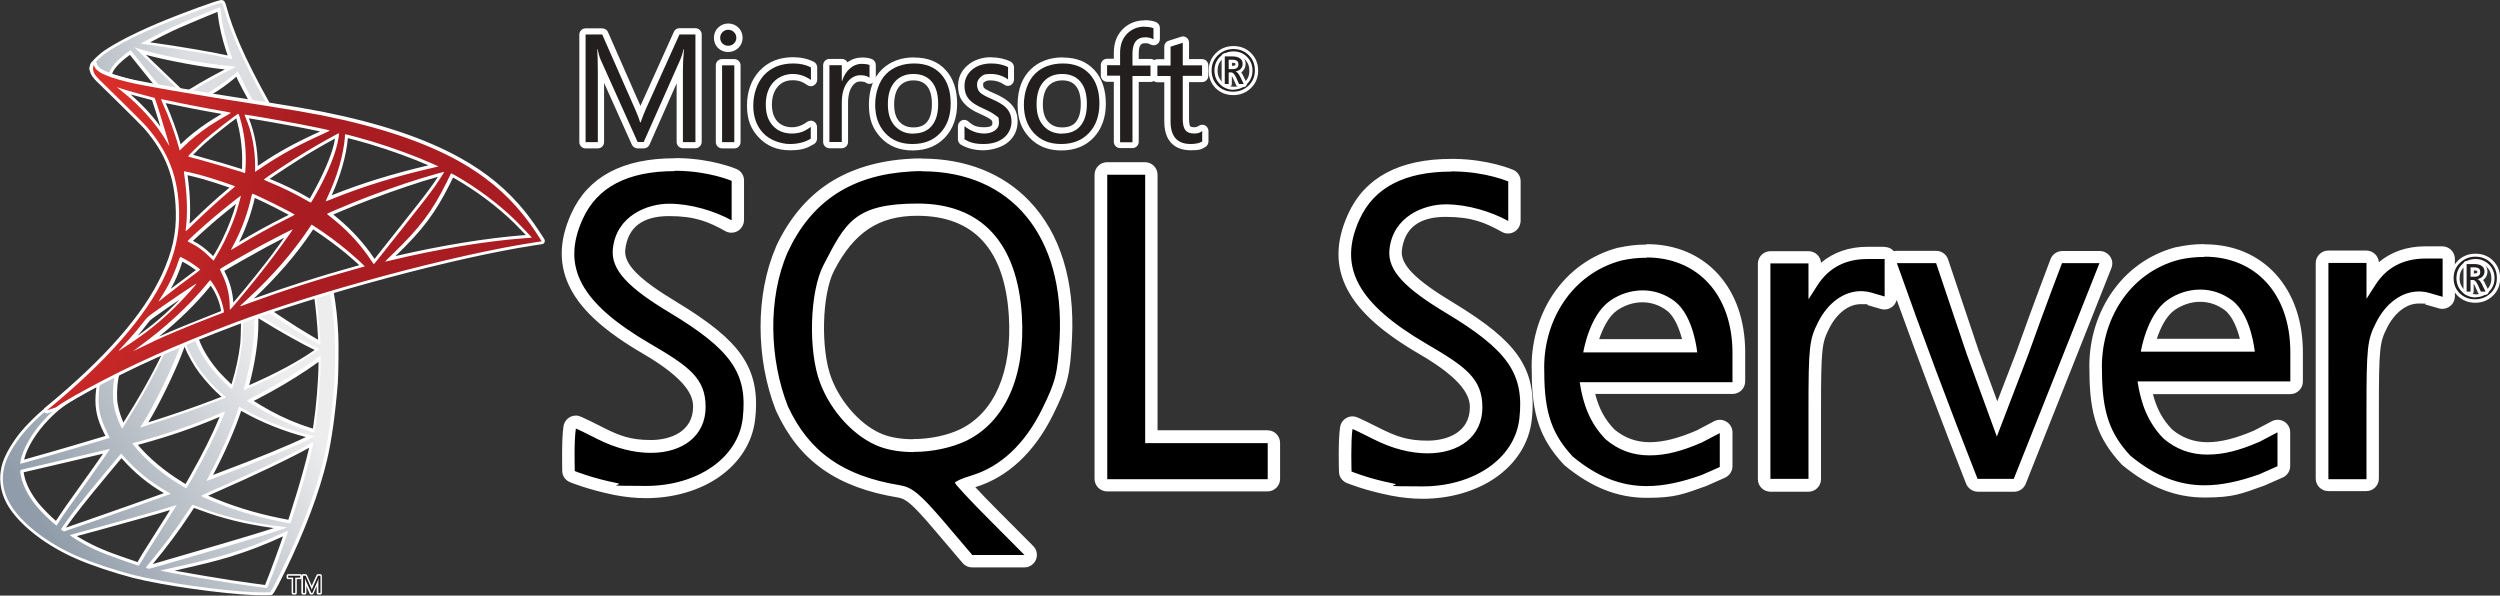 <?xml version="1.0" encoding="UTF-8"?><svg id="b" xmlns="http://www.w3.org/2000/svg" xmlns:xlink="http://www.w3.org/1999/xlink" viewBox="0 0 1595.4 380.1"><rect x="0" y="0" width="1595.4" height="380.1" fill="#333333" stroke="none"/><defs><style>.y{fill:#fff;}.z{fill:#231f1f;}.aa{fill:url(#s);}.ab{fill:url(#q);}.ac{fill:url(#u);}</style><linearGradient id="q" x1="-3520.1" y1="3426" x2="-3129.4" y2="3656.9" gradientTransform="translate(1400.2 1647.7) scale(.4 -.4)" gradientUnits="userSpaceOnUse"><stop offset="0" stop-color="#909ca9"/><stop offset="1" stop-color="#ededee"/></linearGradient><linearGradient id="s" x1="-3519.8" y1="4222.6" x2="-3202.6" y2="4222.6" gradientTransform="translate(1400.2 1647.7) scale(.4 -.4)" gradientUnits="userSpaceOnUse"><stop offset="0" stop-color="#939fab"/><stop offset="1" stop-color="#dcdee1"/></linearGradient><radialGradient id="u" cx="5238" cy="354.2" fx="5238" fy="354.2" r="417.2" gradientTransform="translate(2129.4 169.2) rotate(-171.4) scale(.4 -.7)" gradientUnits="userSpaceOnUse"><stop offset="0" stop-color="#ee352c"/><stop offset="1" stop-color="#a91d22"/></radialGradient></defs><g id="c"><g id="d"><g id="e"><g><g id="f"><g id="g"><path d="M620.5,358.2c-1.2,0-2.3-.5-3-1.4l-18.3-21.5c-14.8-17.4-19.3-20.6-25.3-21.6-37.6-6.1-60.7-22.4-74.7-52.7,0,0,0-.1,0-.2-12.7-32.4-12.8-72.2-.2-101.3,15.8-34.3,42.8-51.9,82.5-54.1,2-.1,4-.2,5.9-.2h1.1c27.1,0,49.9,9,66.1,26.1,18.8,19.8,27.7,49.1,25.9,84.9-1.2,22.6-2.7,28.7-11.7,46.9-11.4,23-27.8,38.3-47.5,44.2-2.3,.7-4.2,1.4-5.6,1.9,3.4,3.8,10,10.9,19.1,19.9l22.2,22.3c1.1,1.1,1.5,2.9,.9,4.4s-2.1,2.5-3.7,2.5h-33.3Zm-35.1-224.4c-25.8,0-43.2,11.5-56.6,37.2-8.3,16.1-9.3,52.2-2,71.7,6.6,17.6,21.1,33.2,35.9,38.6,5.6,2,12.5,3.1,20.1,3.1,11.4,0,23.1-2.5,31.9-6.7,23.4-11.4,35.6-39.1,33.3-76.2-2.8-44.3-24.4-67.7-62.5-67.7Zm322.4,180.5c-6.3,0-12.8-.6-19.2-1.9-16.4-3.3-27.2-7.7-27.7-7.9-1.5-.6-2.4-2-2.5-3.6,0-.8-.6-19.6,.7-27.9,.3-1.9,2-3.4,4-3.4s0,0,0,0c1,0,1.6,0,15.4,7,10.9,5.5,22.1,8.5,32.4,8.5,15,0,31-6.6,31-25.3s-10.4-23.5-33.8-37.1c-45.8-26.8-59.1-52-44.3-84.5,9.9-21.8,30.9-32.8,62.4-32.8s1.3,0,2,0c20.7,.3,35.2,6.5,35.8,6.7,1.5,.6,2.4,2.1,2.4,3.7v25.2c0,1.4-.8,2.7-2.1,3.4-.6,.4-1.3,.5-2,.5s-1.3-.2-1.9-.5c-11.2-6.2-25.8-10.1-37.9-10.1s-29.7,4.4-31.9,25.1c-1.2,11,8.5,21.3,34.5,37,40.5,24.3,51.8,40.9,48.4,71-3.1,27.1-30.7,46.8-65.7,46.8Zm-495.6-.3c-6.3,0-12.8-.6-19.2-1.9-16.4-3.3-27.3-7.8-27.7-7.9-1.5-.6-2.4-2-2.5-3.6,0-.8-.6-19.6,.7-27.9,.3-1.9,2-3.4,4-3.4s0,0,0,0c1,0,1.5,0,15.4,7,10.9,5.6,22.2,8.5,32.4,8.5,15,0,31-6.6,31-25.3s-10.4-23.5-33.8-37.2c-45.8-26.7-59-52-44.3-84.5,9.9-21.8,30.9-32.8,62.3-32.8s1.3,0,2,0c20.7,.3,35.3,6.4,35.9,6.7,1.5,.6,2.4,2.1,2.4,3.7v25.2c0,1.4-.8,2.7-2.1,3.4-.6,.4-1.3,.5-2,.5s-1.3-.2-1.9-.5c-11.2-6.2-25.8-10.1-37.9-10.1s-29.7,4.4-31.9,25.1c-1.2,11,8.5,21.4,34.5,37,40.5,24.3,51.8,40.9,48.4,71-3.1,27.1-30.7,46.8-65.7,46.8Zm638.7-.2c-17.7,0-33.5-6.3-49.9-19.8-.1-.1-.3-.2-.4-.4-14.1-15.3-19.1-30.1-19.2-56.6-1.3-35.8,20.2-66.7,52.4-75.1,0,0,.1,0,.2,0,5.3-1.1,10.5-1.8,15.6-1.8,.4,0,.8,0,1.1,0,35.2,0,58.9,26.1,58.9,65v18.6c0,2.2-1.8,4-4,4h-92.8c2.5,12.7,7.1,21.9,14.5,29.5,7.4,6.2,15.7,9.2,25.4,9.2,9,0,19.4-2.6,31.6-7.8l11.4-5.9c.6-.3,1.2-.5,1.9-.5s1.4,.2,2.1,.6c1.2,.7,1.9,2,1.9,3.4v21.6c0,1.6-.9,3-2.3,3.6,0,0-6,2.8-11.6,5.1,0,0-.2,0-.2,0-13.8,4.9-25.7,7.3-36.5,7.3Zm27.5-93.4c-1.2-6.7-4.4-19.5-12.2-25.4-5.2-4-11.4-6.1-18-6.2h-.1c-6.5,0-13,2.1-18.6,6-8.4,5.9-12.6,18.7-14.3,25.6h63.2Zm328.5,93.1c-17.7,0-33.5-6.3-49.9-19.8-.1-.1-.3-.2-.4-.4-14.1-15.3-19.1-30.1-19.1-56.5-1.3-35.8,20.2-66.8,52.3-75.2,0,0,.1,0,.2,0,5.3-1.1,10.6-1.8,15.6-1.8,.4,0,.8,0,1.1,0,35.2,0,58.8,26.1,58.8,65v18.6c0,2.2-1.8,4-4,4h-92.7c2.5,12.6,7.1,21.8,14.5,29.5,7.4,6.2,15.7,9.2,25.4,9.2,9,0,19.4-2.6,31.6-7.8l11.3-5.9c.6-.3,1.2-.5,1.9-.5s1.4,.2,2.1,.6c1.2,.7,1.9,2,1.9,3.4v21.6c0,1.6-.9,3-2.3,3.7,0,0-6,2.7-11.5,5.1,0,0-.2,0-.2,0-13.8,4.9-25.7,7.3-36.5,7.3Zm27.5-93.3c-1.2-6.7-4.4-19.5-12.2-25.4-5.2-4-11.4-6.1-18-6.2h-.1c-6.6,0-13,2.1-18.6,6-8.4,5.9-12.6,18.7-14.4,25.6h63.3Zm-159.4,89.5c-5.2,0-9.2,0-12.9,0-1.6,0-3.1-1-3.7-2.5-18.3-46.7-35.7-93-51.6-137.8,0-.2-.1-.5-.2-.7v20.8c0,1.3-.6,2.4-1.6,3.2-.7,.5-1.5,.8-2.4,.8s-.7,0-1.1-.2l-8.6-2.5c-1.8-.5-3.6-.8-5.4-.8-9.3,0-18.2,6.6-23.7,17.7-5,9.9-5.6,13.6-5.6,54.1v43.9c0,2.2-1.8,4-4,4h-24.3c-2.2,0-4-1.8-4-4V168.1c0-2.2,1.8-4,4-4h24.3c2.2,0,4,1.8,4,4v9.5c7.9-10.8,19.2-16.2,33.6-16.2h10.9c2.2,0,4,1.8,4,4v1.8c0-.6,.3-1.2,.7-1.7,.7-1.1,2-1.7,3.3-1.7h25c1.7,0,3.2,1.1,3.8,2.7l19.6,58.2,15.6,42.5,16.2-42.2c10.9-30.5,21.5-58.3,21.6-58.5,.6-1.5,2.1-2.6,3.7-2.6h23.9c1.3,0,2.6,.7,3.3,1.8s.9,2.5,.4,3.7l-27.6,69.6-27.2,68.1c-.6,1.5-2.1,2.5-3.7,2.5h-10.3Zm-568.4,0c-2.2,0-4-1.8-4-4V111.5c0-2.2,1.8-4,4-4h24.3c2.2,0,4,1.8,4,4v167.2h74.2c2.2,0,4,1.8,4,4v23c0,2.2-1.8,4-4,4h-102.4Zm779.3-.3c-2.2,0-4-1.8-4-4V167.8c0-2.2,1.8-4,4-4h24.3c2.2,0,4,1.8,4,4v9.5c7.9-10.7,19.2-16.2,33.6-16.2h10.9c2.2,0,4,1.8,4,4v23.9c0,1.3-.6,2.4-1.6,3.2-.7,.5-1.5,.8-2.4,.8s-.7,0-1.1-.2l-8.6-2.5c-1.8-.5-3.6-.8-5.4-.8-9.3,0-18.2,6.6-23.7,17.7-5,9.9-5.6,13.6-5.6,54.1v43.9c0,2.2-1.8,4-4,4h-24.3Z"/><path class="y" d="M430.6,109c.6,0,1.3,0,1.9,0,20.2,.3,34.4,6.4,34.4,6.4v25.2c-11.2-6.1-26.2-10.6-39.9-10.6s-33.6,7.5-35.9,28.7c-1.5,13.6,10.1,25.1,36.4,40.9,39.2,23.6,49.7,38.7,46.5,67.2-2.9,25.8-29.4,43.3-61.8,43.3s-12.2-.6-18.4-1.8c-16.2-3.2-27-7.7-27-7.7,0,0-.6-19.2,.7-27.1,.4,0,6.5,3,13.6,6.6,12,6.1,23.8,8.9,34.2,8.9,20.2,0,35-10.7,35-29.3s-11-26.1-35.8-40.6c-44.1-25.8-56.5-48.9-42.6-79.4,9.2-20.3,28.7-30.5,58.7-30.5m157.6,.1c57.1,0,91.4,41.1,88,106.7-1.2,22.1-2.5,27.6-11.3,45.3-10.9,22.1-26.4,36.6-45.1,42.2-5.7,1.7-10.4,3.8-10.4,4.6s10,11.6,22.2,23.8l22.2,22.3h-33.3l-18.3-21.5c-14.9-17.4-20.1-21.7-27.7-23-36.4-5.9-58.2-21.3-71.7-50.4-11.7-29.7-13.1-68.5-.2-98.2,15.2-32.8,40.9-49.6,79-51.7,1.9-.1,3.8-.2,5.7-.2,.4,0,.7,0,1.1,0m-5.5,179.2c11.7,0,24-2.5,33.7-7.1,24.9-12.1,37.9-41.3,35.5-80-2.9-46.6-26-71.4-66.5-71.4s-46.1,12.3-60.1,39.3c-8.8,16.9-9.9,54.6-2.2,75,7,18.7,22.4,35.1,38.2,40.9,6.2,2.3,13.7,3.4,21.5,3.4M926.3,109.4c.6,0,1.3,0,1.9,0,20.2,.3,34.3,6.4,34.3,6.4v25.2c-11.2-6.1-26.2-10.6-39.9-10.6s-33.6,7.5-35.9,28.7c-1.5,13.6,10.1,25,36.4,40.8,39.2,23.6,49.7,38.7,46.5,67.2-2.9,25.8-29.4,43.3-61.8,43.3s-12.2-.6-18.4-1.8c-16.2-3.2-26.9-7.7-26.9-7.7,0,0-.6-19.2,.6-27.1,.4,0,6.5,3,13.7,6.6,12,6.1,23.8,8.9,34.2,8.9,20.2,0,35-10.7,35-29.3s-10.9-26.1-35.7-40.6c-44.1-25.8-56.6-48.9-42.7-79.4,9.2-20.3,28.8-30.5,58.7-30.5m-195.5,2.1v171.2h78.2v23h-102.4V111.5h24.3m675.9,52.3c32.6,0,54.8,23.7,54.8,61v18.6h-97.5c2.1,14,6.5,26.1,16.5,36.4,8.2,7,17.4,10.3,28.1,10.3s20.8-2.8,33.3-8.2l11.4-6v21.6s-5.9,2.7-11.4,5.1c-12.8,4.6-24.3,7.1-35.1,7.1-16.5,0-31.5-5.8-47.4-18.9-12.8-13.9-18-27.2-18.1-53.9-1.2-31.9,17-62.8,49.3-71.2,5.1-1.1,10.1-1.7,14.8-1.7,.4,0,.7,0,1.1,0m-40.5,60.4h72.8s-2.1-23.2-14.3-32.6c-6-4.6-13.2-7-20.4-7,0,0,0,0-.1,0-7.2,0-14.5,2.2-20.9,6.7-13.3,9.3-17,32.9-17,32.9m-315.5-60.1c32.6,0,54.9,23.7,54.9,61v18.6h-97.5c2.1,14,6.5,26.1,16.5,36.4,8.2,7,17.4,10.3,28.1,10.3s20.8-2.8,33.3-8.2l11.5-6v21.6s-5.9,2.7-11.5,5.1c-12.8,4.6-24.3,7.1-35.1,7.1-16.5,0-31.5-5.8-47.3-18.9-12.8-13.9-18.1-27.2-18.1-53.9-1.2-31.9,17.1-62.7,49.4-71.2,5.1-1.1,10.1-1.7,14.8-1.7,.4,0,.7,0,1.1,0m-40.5,60.4h72.8s-2.1-23.1-14.3-32.6c-6-4.6-13.2-7-20.4-7,0,0,0,0-.1,0-7.2,0-14.5,2.2-20.9,6.7-13.3,9.3-17,32.8-17,32.8m548.4-59.3v23.9l-8.6-2.5c-2.2-.6-4.4-.9-6.6-.9-10.7,0-21,7.3-27.3,19.9-5.6,11-6.1,15.8-6.1,56v43.9h-24.3V167.8h24.3v11.5s0,11.4,0,11.4l5.7-8.9c7.1-11.1,17.8-16.8,31.9-16.8h10.9m-10.9,0h0m-345.1,.3v23.9l-8.6-2.5c-2.2-.6-4.4-.9-6.6-.9-10.7,0-21,7.3-27.3,19.9-5.6,11-6.1,15.8-6.1,56v43.9h-24.3V168.1h24.3v11.4s0,11.5,0,11.5l5.7-8.9c7.1-11.1,17.8-16.8,31.8-16.8h10.9m33,2.5l19.6,58.2,19.2,52.6,20-52.2c11-30.9,21.6-58.5,21.6-58.5h23.9l-27.6,69.6-27.1,68.1c-3.4,0-6.9,0-10.3,0s-8.6,0-12.8,0c-17.8-45.2-35.3-91.9-51.5-137.7h25M430.6,101c-33.2,0-55.4,11.8-66,35.2-8.1,17.8-8.2,33.7-.2,48.6,7.5,14,22.2,27.1,46.1,41,28.5,16.7,31.8,27.2,31.8,33.7,0,15.7-14,21.3-27,21.3s-20.2-2.8-30.6-8.1c-14.7-7.4-15.1-7.4-17.1-7.5,0,0,0,0-.1,0-3.9,0-7.3,2.9-7.9,6.8-1.3,8.5-.8,26.6-.8,28.6,0,3.1,2,5.9,4.9,7.1,.5,.2,11.7,4.8,28.5,8.2,6.7,1.3,13.4,2,20,2,17.4,0,33.9-4.7,46.5-13.4,13.3-9.2,21.6-22.3,23.2-37,1.9-16.8-.8-29.4-8.7-40.8-7.5-10.8-20-21-41.6-34.1-24.1-14.5-33.5-24.1-32.6-33.2,1.6-14.3,11-21.5,27.9-21.5s25.3,3.7,36,9.6c1.2,.7,2.5,1,3.9,1s2.8-.4,4-1.1c2.4-1.4,3.9-4,4-6.9v-25.2c.1-3.2-1.8-6.1-4.7-7.4-.6-.3-15.9-6.7-37.4-7-.7,0-1.3,0-2,0h0Zm157.6,.1c-.4,0-.8,0-1.1,0-2,0-4,0-6.1,.2-20.4,1.1-37.9,6.4-52.1,15.6-14.2,9.3-25.6,23-33.8,40.7,0,0,0,.1,0,.2-13,30-13,71,.1,104.3,0,.1,.1,.3,.2,.4,14.6,31.7,38.6,48.6,77.7,55,4.9,.8,8.9,3.8,22.9,20.3l18.3,21.5c1.5,1.8,3.7,2.8,6.1,2.8h33.3c3.2,0,6.1-1.9,7.4-4.9,1.2-3,.6-6.4-1.7-8.7l-22.2-22.3c-6.1-6.1-11.2-11.4-14.8-15.3,20.7-6.3,37.8-22.3,49.6-46.2,9.3-18.8,10.9-25.1,12.1-48.4,1.9-36.8-7.4-67.2-27-87.8-17-17.9-40.8-27.3-69-27.3h0Zm-5.5,179.2c-7.1,0-13.6-1-18.7-2.9-13.6-5-27.3-19.9-33.5-36.2-6.9-18.3-6-53.5,1.8-68.5,12.7-24.5,28.6-35,53-35,36.2,0,55.9,21.5,58.5,63.9,2.2,35.4-9.1,61.7-31,72.3-8.3,4-19.3,6.3-30.2,6.3h0ZM926.3,101.4c-33.2,0-55.4,11.8-66,35.2-8.1,17.8-8.2,33.7-.2,48.6,7.5,14,22.2,27.1,46.1,41,28.5,16.6,31.8,27.2,31.8,33.7,0,15.7-14,21.3-27,21.3s-20.2-2.8-30.6-8c-14.7-7.4-15.2-7.4-17.2-7.5,0,0,0,0-.1,0-3.9,0-7.3,2.9-7.9,6.8-1.3,8.5-.8,26.6-.7,28.6,0,3.1,2,5.9,4.9,7.1,.5,.2,11.6,4.8,28.4,8.1,6.7,1.3,13.4,2,20,2,17.4,0,33.9-4.7,46.5-13.4,13.3-9.2,21.6-22.3,23.2-37,1.9-16.8-.8-29.4-8.7-40.8-7.5-10.8-20-21-41.6-34.1-24.1-14.5-33.5-24.1-32.6-33.1,1.6-14.3,11-21.5,27.9-21.5s25.3,3.7,36,9.6c1.2,.7,2.5,1,3.9,1s2.8-.4,4-1.1c2.4-1.4,3.9-4,4-6.9v-25.2c.1-3.2-1.8-6.1-4.7-7.4-.6-.3-15.8-6.7-37.4-7-.7,0-1.3,0-2,0h0Zm-195.5,2.1h-24.3c-4.4,0-8,3.6-8,8v194.1c0,4.4,3.6,8,8,8h102.4c4.4,0,8-3.6,8-8v-23c0-4.4-3.6-8-8-8h-70.2V111.5c0-4.4-3.6-8-8-8h0Zm675.9,52.3c-.4,0-.8,0-1.2,0-5.3,0-10.8,.7-16.4,1.9-.1,0-.2,0-.4,0-17.4,4.6-31.8,15-41.9,30.2-9.3,14.1-14.1,31.4-13.4,49,0,27.6,5.3,43,20.2,59.1,.2,.3,.5,.5,.8,.8,17.1,14.1,33.8,20.7,52.5,20.7s23.6-2.5,37.8-7.5c.2,0,.3-.1,.5-.2,5.6-2.4,11.6-5.1,11.6-5.1,2.9-1.3,4.7-4.2,4.7-7.3v-21.6c0-2.8-1.5-5.4-3.9-6.8-1.3-.8-2.7-1.1-4.1-1.1-1.3,0-2.6,.3-3.7,.9l-11.2,5.9c-11.6,5-21.4,7.5-29.9,7.5s-16.1-2.7-22.6-8.2c-5.9-6.1-9.8-13.1-12.2-22.5h87.7c4.4,0,8-3.6,8-8v-18.6c0-20.2-6-37.4-17.3-49.9-11.4-12.5-27.1-19.1-45.5-19.1h0Zm-30.3,60.4c2.2-6.7,5.9-14.5,11.3-18.3,4.9-3.4,10.6-5.3,16.3-5.3h.1c5.7,0,11.1,1.9,15.6,5.3,5,3.8,8,11.7,9.7,18.3h-53Zm-325.7-60.1c-.4,0-.8,0-1.2,0-5.3,0-10.8,.7-16.3,1.9-.1,0-.2,0-.4,0-17.4,4.6-31.8,15-41.9,30.1-9.3,14.1-14.1,31.4-13.4,48.9,0,27.6,5.3,43.1,20.2,59.2,.2,.3,.5,.5,.8,.8,17.1,14.1,33.8,20.7,52.4,20.7s23.6-2.5,37.8-7.5c.2,0,.3-.1,.5-.2,5.6-2.4,11.4-5.1,11.7-5.2,2.8-1.3,4.7-4.1,4.7-7.3v-21.6c0-2.8-1.5-5.4-3.9-6.8-1.3-.8-2.7-1.2-4.1-1.2-1.3,0-2.5,.3-3.7,.9l-11.2,5.9c-11.6,5-21.4,7.5-29.9,7.5s-16.1-2.7-22.6-8.2c-5.9-6.1-9.8-13.1-12.2-22.6h87.7c4.4,0,8-3.6,8-8v-18.6c0-20.2-6-37.4-17.3-49.9-11.4-12.5-27.2-19.1-45.6-19.1h0Zm-30.2,60.4c2.2-6.6,5.9-14.5,11.3-18.3,4.9-3.4,10.6-5.3,16.3-5.3h0c5.7,0,11.1,1.9,15.6,5.3,5,3.8,8,11.7,9.7,18.2h-53Zm538.1-59.3h-10.9c-11.7,0-21.7,3.5-29.6,10.1-.3-4.1-3.8-7.4-8-7.4h-24.3c-4.4,0-8,3.6-8,8v137.5c0,4.4,3.6,8,8,8h24.3c4.4,0,8-3.6,8-8v-43.9c0-39.7,.6-43.2,5.2-52.3,4.9-9.7,12.4-15.5,20.2-15.5s2.9,.2,4.3,.6l8.6,2.5c.7,.2,1.5,.3,2.2,.3,1.7,0,3.4-.6,4.8-1.6,2-1.5,3.2-3.9,3.2-6.4v-23.9c0-4.4-3.6-8-8-8h0Zm-356,.3h-10.9c-11.7,0-21.7,3.5-29.6,10.2-.3-4.2-3.8-7.4-8-7.4h-24.3c-4.4,0-8,3.6-8,8v137.5c0,4.4,3.6,8,8,8h24.3c4.4,0,8-3.6,8-8v-43.9c0-39.7,.6-43.2,5.2-52.3,4.9-9.7,12.4-15.5,20.2-15.5s2.9,.2,4.3,.6l8.6,2.5c.7,.2,1.5,.3,2.2,.3,1.7,0,3.4-.6,4.8-1.6,1.5-1.1,2.5-2.7,3-4.5,13.9,38.4,28.7,77.8,44.3,117.3,1.2,3,4.1,5,7.4,5.1,3.7,0,7.7,0,12.9,0s4.4,0,6.7,0h3.6c3.3,0,6.2-2,7.4-5l27.1-68.1,27.6-69.6c1-2.5,.7-5.3-.8-7.4-1.5-2.2-4-3.5-6.6-3.5h-23.9c-3.3,0-6.3,2-7.5,5.1-.1,.3-10.7,28-21.6,58.6l-12.4,32.2-11.9-32.4-19.5-58.1c-1.1-3.3-4.1-5.5-7.6-5.5h-25c-.7,0-1.3,0-2,.2-1.5-1.7-3.6-2.7-6-2.7h0Z"/></g></g><g id="h"><g><g><path class="z" d="M787,59.6c-4.2,0-7.8-1.4-10.5-4.1-2.8-2.8-4.2-6.3-4.2-10.5s1.4-7.6,4.3-10.5c2.8-2.8,6.4-4.3,10.6-4.3s7.6,1.4,10.4,4.1c2.9,2.8,4.3,6.3,4.3,10.5,0,4.1-1.4,7.6-4.3,10.5-2.8,2.8-6.4,4.2-10.6,4.2Zm0-25.8c-3.3,0-5.9,1.1-8,3.2-2.1,2.2-3.2,4.8-3.2,8s1.1,5.9,3.3,8c2.2,2.1,4.8,3.2,7.9,3.2s5.7-1.1,7.9-3.2c2.2-2.2,3.3-4.8,3.3-8s-1.1-5.8-3.2-8c-2.2-2.1-4.8-3.2-7.9-3.2Z"/><path class="y" d="M787.1,31.3c3.9,0,7.1,1.3,9.7,3.8,2.7,2.6,4,5.9,4,9.8h0c0,3.9-1.3,7.1-4,9.7-2.7,2.6-6,3.9-9.9,3.9s-7.2-1.3-9.8-3.8c-2.6-2.6-3.9-5.8-3.9-9.7s1.3-7.1,4-9.7c2.7-2.6,5.9-4,9.9-4m0,25.9c3.4,0,6.2-1.2,8.6-3.5,2.4-2.3,3.6-5.2,3.6-8.7s-1.2-6.4-3.5-8.7-5.2-3.5-8.6-3.5-6.4,1.2-8.7,3.5c-2.3,2.3-3.5,5.2-3.5,8.7s1.2,6.4,3.6,8.8c2.4,2.3,5.2,3.5,8.6,3.5m0-27.9c-4.5,0-8.3,1.5-11.3,4.5-3,3-4.6,6.8-4.6,11.2s1.5,8.2,4.5,11.2c3,2.9,6.8,4.4,11.2,4.4s8.2-1.5,11.3-4.5c3.1-3,4.6-6.8,4.6-11.2,0-4.5-1.6-8.3-4.7-11.3-3-2.9-6.7-4.3-11.1-4.3h0Zm0,25.9c-2.9,0-5.2-.9-7.2-2.9-2-2-3-4.4-3-7.3s.9-5.3,2.9-7.2c1.9-2,4.3-2.9,7.3-2.9s5.2,.9,7.2,2.9c2,2,2.9,4.3,2.9,7.3s-1,5.3-3,7.3c-2,2-4.4,2.9-7.2,2.9h0Z"/></g><g><path class="z" d="M790.8,54.6c-.4,0-.7-.2-.9-.6l-1.9-4.2c-.8-1.6-1.6-2.6-2.2-2.6h-.6v6.4c0,.6-.4,1-1,1h-2.5c-.6,0-1-.4-1-1v-17.6c0-.6,.4-1,1-1h5c2.4,0,4.3,.6,5.6,1.7,1.2,1,1.8,2.4,1.8,4.1s-.5,2.7-1.4,3.8c-.5,.6-1.1,1-1.9,1.4,.6,.6,1.1,1.5,1.7,2.5l2.3,4.7c0,.1,.1,.3,.1,.4,0,.6-.4,1-1,1h-3Zm-4-11.4c2.3,0,2.6-1,2.6-2s-.4-1.3-.5-1.4c-.3-.3-1-.6-2.6-.6h-1.2v4h1.6Z"/><path class="y" d="M786.6,36c2.2,0,3.8,.5,5,1.5,1,.8,1.4,1.9,1.4,3.3s-.4,2.2-1.2,3.1c-.8,.9-1.9,1.4-3.3,1.7h0c1,.3,1.9,1.4,2.9,3.3l2.3,4.7h0s-3,0-3,0l-1.9-4.2c-1-2.1-2-3.2-3.1-3.2h-1.6v7.4h-2.5v-17.6h5m-2.5,8.1h2.6c2.4,0,3.6-1,3.6-3h0c0-1-.3-1.7-.8-2.2-.6-.5-1.7-.8-3.2-.8h-2.2v6m2.5-10.1h-5c-1.1,0-2,.9-2,2v17.6c0,1.1,.9,2,2,2h2.5c1.1,0,2-.9,2-2v-5c.2,.3,.6,.8,.9,1.6l1.9,4.2c.3,.7,1,1.2,1.8,1.2h3c1.1,0,2-.9,2-2s0-.6-.2-.9l-2.3-4.7c-.3-.7-.7-1.3-1.1-1.8,.4-.3,.8-.6,1.1-1,1.1-1.2,1.7-2.7,1.7-4.4s-.7-3.6-2.1-4.8c-1.5-1.3-3.6-2-6.3-2h0Zm-.5,6.1h.2c1.6,0,2,.3,2,.3,0,0,.1,.2,.1,.6,0,.3,0,.6-.2,.7,0,0-.4,.3-1.4,.3h-.6v-2h0Z"/></g></g><g id="i"><path class="z" d="M435.7,92.7c-1.1,0-2-.9-2-2V44.6c0-.3,0-.5,0-.8l-21.2,47.7c-.3,.7-1,1.2-1.8,1.2h-3.9c-.8,0-1.5-.5-1.8-1.2l-21.5-48c0,.4,0,47.1,0,47.1,0,1.1-.9,2-2,2h-7.8c-1.1,0-2-.9-2-2V22c0-1.1,.9-2,2-2h10.6c.8,0,1.5,.5,1.8,1.2l21.1,47.9c.6,1.3,1.1,2.5,1.5,3.6,.6-1.6,1.1-2.8,1.6-3.8l21.5-47.7c.3-.7,1-1.2,1.8-1.2h10.1c1.1,0,2,.9,2,2V90.7c0,1.1-.9,2-2,2h-8Z"/><path class="y" d="M443.8,22V90.7s-8,0-8,0V44.6c0-3.6,.2-8.1,.7-13.3h-.2c-.8,3.1-1.5,5.3-2.1,6.6l-23.4,52.7h-3.9l-23.5-52.3c-.7-1.5-1.4-3.8-2.1-7h-.2c.2,2.7,.4,7.2,.4,13.4v46h-7.8V22h10.6l21.1,47.9c1.6,3.6,2.6,6.3,3.1,8.2h.3c1.4-3.8,2.5-6.6,3.3-8.4l21.5-47.7h10.1m0-4h-10.1c-1.6,0-3,.9-3.6,2.4l-21.3,47.2-20.7-47.1c-.6-1.5-2.1-2.4-3.7-2.4h-10.6c-2.2,0-4,1.8-4,4V90.7c0,2.2,1.8,4,4,4h7.8c2.2,0,4-1.8,4-4V52.9l17.7,39.4c.6,1.4,2.1,2.4,3.7,2.4h3.9c1.6,0,3-.9,3.7-2.4l17.3-39.1v37.4c0,2.2,1.8,4,4,4h8c1.1,0,2.1-.4,2.8-1.2,.8-.8,1.2-1.8,1.2-2.8V22c0-2.2-1.8-4-4-4h0Z"/></g><g><rect class="z" x="458.7" y="39.7" width="11.8" height="53" rx="2" ry="2"/><path class="y" d="M468.6,41.7v49h-7.8V41.7h7.8m0-4h-7.8c-2.2,0-4,1.8-4,4v49c0,2.2,1.8,4,4,4h7.8c2.2,0,4-1.8,4-4V41.7c0-2.2-1.8-4-4-4h0Z"/></g><g><path class="z" d="M464.7,31.2c-1.9,0-3.6-.7-5-2-1.4-1.3-2.1-3.1-2.1-5.1s.7-3.7,2.1-5.1c1.4-1.3,3.1-2,5-2s3.7,.7,5.1,2c1.4,1.4,2.1,3.1,2.1,5s-.7,3.7-2.1,5c-1.4,1.4-3.1,2.1-5.1,2.1Z"/><path class="y" d="M464.7,19c1.4,0,2.7,.5,3.7,1.5,1,1,1.5,2.2,1.5,3.6s-.5,2.6-1.5,3.6c-1,1-2.2,1.5-3.7,1.5s-2.6-.5-3.6-1.4c-1-1-1.5-2.2-1.5-3.7s.5-2.7,1.5-3.6c1-1,2.2-1.5,3.6-1.5m0-4c-2.4,0-4.7,.9-6.4,2.6-1.8,1.7-2.7,4-2.7,6.5s.9,4.9,2.7,6.6c1.8,1.7,4,2.5,6.4,2.5s4.7-.9,6.5-2.6c1.8-1.8,2.7-4,2.7-6.5s-.9-4.8-2.7-6.5c-1.7-1.7-4-2.6-6.4-2.6h0Z"/></g><g id="j"><path class="z" d="M504,93.9c-7.6,0-13.8-2.6-18.5-7.6-4.5-4.9-6.8-11.2-6.8-18.9s2.5-15.5,7.5-20.8c5-5.3,11.7-8.1,20-8.1s8.7,.9,12.2,2.7c.7,.3,1.1,1,1.1,1.8v8c0,.7-.4,1.4-1.1,1.8-.3,.2-.6,.2-.9,.2s-.8-.1-1.1-.4c-3.3-2.3-6.8-3.5-10.5-3.5s-7.9,1.5-10.7,4.6c-3,3.2-4.4,7.4-4.4,12.9s1.3,9.2,4,12.2c2.6,2.9,6.1,4.3,10.7,4.3s7.5-1.3,10.9-3.8c.4-.3,.8-.4,1.2-.4s.6,0,.9,.2c.7,.3,1.1,1,1.1,1.8v7.5c0,.7-.4,1.3-1,1.7-4.1,2.5-8.9,3.7-14.5,3.7Z"/><path class="y" d="M506.2,40.5c4.3,0,8,.8,11.3,2.5v8c-3.6-2.5-7.5-3.8-11.7-3.8s-9,1.7-12.2,5.2c-3.3,3.6-4.9,8.3-4.9,14.3s1.5,10.2,4.5,13.5c3,3.3,7,5,12.1,5s8.3-1.4,12.1-4.2v7.5c-3.8,2.3-8.2,3.4-13.4,3.4s-12.7-2.3-17-7c-4.2-4.5-6.3-10.4-6.3-17.5s2.3-14.5,6.9-19.5c4.6-4.9,10.8-7.4,18.6-7.4m0-4c-8.9,0-16.1,2.9-21.5,8.7-5.3,5.7-8,13.2-8,22.2s2.5,15,7.4,20.2c5.1,5.5,11.8,8.3,19.9,8.3s11.1-1.4,15.5-4c1.2-.7,1.9-2,1.9-3.4v-7.5c0-1.5-.9-2.9-2.2-3.6-.6-.3-1.2-.4-1.8-.4s-1.7,.3-2.4,.8c-3.1,2.3-6.2,3.4-9.7,3.4s-6.9-1.2-9.2-3.7c-2.3-2.6-3.5-6.1-3.5-10.8s1.3-8.7,3.9-11.6c2.4-2.6,5.4-3.9,9.3-3.9s6.4,1,9.4,3.1c.7,.5,1.5,.7,2.3,.7s1.3-.1,1.8-.5c1.3-.7,2.2-2.1,2.2-3.5v-8c0-1.5-.8-2.9-2.2-3.6-3.8-1.9-8.3-2.9-13.1-2.9h0Z"/></g><g id="k"><path class="z" d="M529.3,92.7c-1.1,0-2-.9-2-2V41.6c0-1.1,.9-2,2-2h7.9c1.1,0,2,.9,2,2v2.5c.7-.8,1.4-1.6,2.2-2.2,2.6-2.1,5.6-3.1,8.8-3.1s4.2,.3,5.5,.8c.7,.3,1.2,1,1.2,1.8v8.1c0,.8-.4,1.5-1.1,1.8-.3,.1-.6,.2-.9,.2-.4,0-.9-.1-1.2-.4-1-.8-2.6-1.2-4.8-1.2s-4.7,1.1-6.4,3.5c-2.2,2.8-3.3,6.9-3.3,12.1v25c0,1.1-.9,2-2,2h-7.9Z"/><path class="y" d="M550.2,40.8c2.1,0,3.6,.2,4.7,.7v8.1c-1.4-1.1-3.4-1.6-6-1.6s-5.9,1.4-8,4.3c-2.5,3.2-3.7,7.7-3.7,13.3v25h-7.9V41.6h7.9v10.1h.2c1.1-3.6,2.9-6.3,5.3-8.3,2.2-1.8,4.7-2.7,7.5-2.7m0-4c-3.4,0-6.6,1-9.4,3.1-.6-1.3-2-2.2-3.6-2.2h-7.9c-2.2,0-4,1.8-4,4v49c0,2.2,1.8,4,4,4h7.9c2.2,0,4-1.8,4-4v-25c0-4.8,1-8.4,2.9-10.9,1.9-2.5,3.7-2.7,4.9-2.7,2.2,0,3.2,.5,3.5,.7,.7,.6,1.6,.8,2.4,.8s1.2-.1,1.8-.4c1.4-.7,2.2-2.1,2.2-3.6v-8.1c0-1.6-1-3.1-2.5-3.7-1.6-.7-3.6-1-6.2-1h0Z"/></g><g><path class="z" d="M582.3,93.9c-7.9,0-14.3-2.6-19-7.7-4.5-4.9-6.8-11.5-6.8-19.4s2.6-16.2,7.8-21.2c4.8-4.7,11.2-7.1,19.2-7.1s14.1,2.5,18.6,7.5c4.4,4.9,6.7,11.6,6.7,20s-2.4,15.1-7.1,20.2c-4.8,5.1-11.3,7.7-19.3,7.7Zm.6-44.7c-4.3,0-7.7,1.4-10.2,4.1-2.7,3-4.1,7.4-4.1,13.1s1.3,9.5,3.9,12.4c2.6,2.9,6,4.3,10.4,4.3s7.9-1.4,10.3-4.3c2.3-2.9,3.5-7.1,3.5-12.6s-1.3-10.2-3.8-13.1c-2.4-2.7-5.7-4-10-4Z"/><path class="y" d="M583.4,40.5c7.3,0,13,2.3,17.1,6.8,4.1,4.5,6.2,10.8,6.2,18.7s-2.2,14.1-6.6,18.8c-4.4,4.7-10.3,7.1-17.8,7.1s-13.2-2.4-17.5-7.1c-4.2-4.6-6.3-10.6-6.3-18s2.4-15.1,7.2-19.8c4.4-4.3,10.4-6.5,17.8-6.5m-.6,44.7c5.2,0,9.1-1.7,11.8-5,2.7-3.3,4-7.9,4-13.9h0c0-6.3-1.4-11.1-4.3-14.4-2.7-3.1-6.6-4.7-11.5-4.7s-8.8,1.6-11.7,4.8c-3.1,3.4-4.6,8.2-4.6,14.5s1.5,10.5,4.4,13.8c3,3.3,6.9,5,11.9,5m.6-48.7c-8.5,0-15.4,2.6-20.6,7.6-5.6,5.4-8.4,13-8.4,22.6s2.5,15.4,7.4,20.8c5.1,5.6,12,8.4,20.5,8.4s15.5-2.8,20.7-8.3c5.1-5.5,7.7-12.7,7.7-21.5s-2.4-16.1-7.2-21.4c-4.8-5.4-11.6-8.1-20.1-8.1h0Zm-.6,44.7c-3.8,0-6.7-1.2-8.9-3.6-2.3-2.5-3.4-6.2-3.4-11.1s1.2-9.2,3.6-11.8c2.2-2.3,5-3.5,8.7-3.5s6.5,1.1,8.5,3.4c2.2,2.5,3.3,6.5,3.3,11.7,0,5-1,8.8-3.1,11.4-1.9,2.4-4.8,3.5-8.7,3.5h0Z"/></g><g id="l"><path class="z" d="M627.6,93.9c-5,0-9.4-1.1-13.1-3.2-.6-.4-1-1-1-1.7v-8.4c0-.8,.4-1.5,1.1-1.8,.3-.1,.6-.2,.9-.2,.5,0,.9,.2,1.3,.5,3.5,2.9,7.2,4.2,11.5,4.2,7.3,0,7.3-3.4,7.3-4.8s-.4-2.4-1.4-3.3c-1.2-1.1-3.7-2.5-7.5-4.1-4.4-1.9-7.5-3.9-9.4-6-2.4-2.6-3.6-6-3.6-10.2s1.9-8.6,5.6-11.7c3.6-3,8.2-4.5,13.7-4.5s8,.8,11.4,2.5c.7,.3,1.1,1,1.1,1.8v7.9c0,.8-.4,1.4-1.1,1.8-.3,.1-.6,.2-.9,.2s-.8-.1-1.2-.4c-2.9-2.1-6.2-3.1-9.9-3.1s-3.8,.5-5,1.5c-1.1,.9-1.6,2-1.6,3.4s.4,2.8,1.3,3.6c.7,.7,2.5,1.9,6.8,3.7,4.5,1.9,7.6,3.8,9.7,5.8,2.8,2.7,4.2,6.3,4.2,10.4s-1.7,8.5-5.2,11.5c-3.6,3.2-8.6,4.8-14.8,4.8Z"/><path class="y" d="M632.8,40.5c3.9,0,7.4,.8,10.5,2.3v7.9c-3.2-2.3-6.9-3.5-11.1-3.5s-4.7,.6-6.3,1.9c-1.6,1.3-2.4,2.9-2.4,4.9s.7,3.9,2,5.1c1.2,1.1,3.6,2.5,7.4,4.1,4.2,1.8,7.2,3.6,9,5.4,2.4,2.4,3.6,5.4,3.6,9s-1.5,7.4-4.5,10c-3.3,2.9-7.8,4.3-13.4,4.3s-8.7-1-12.1-3v-8.4c3.8,3.1,8.1,4.7,12.7,4.7s9.3-2.3,9.3-6.8-.7-3.5-2.1-4.7c-1.4-1.2-4-2.7-8-4.5-4.1-1.8-7-3.6-8.8-5.6-2.1-2.3-3.1-5.2-3.1-8.9s1.6-7.5,4.8-10.2c3.2-2.7,7.4-4,12.4-4m0-4c-6,0-11.1,1.7-15,5-4.2,3.5-6.3,7.9-6.3,13.2s1.4,8.6,4.2,11.6c2.1,2.3,5.4,4.5,10.1,6.5,4.7,2.1,6.4,3.3,6.9,3.8,.5,.5,.7,1,.7,1.8,0,1.2,0,2.8-5.3,2.8s-7.1-1.2-10.2-3.8c-.7-.6-1.6-.9-2.5-.9s-1.2,.1-1.7,.4c-1.4,.7-2.3,2.1-2.3,3.6v8.4c0,1.4,.8,2.8,2,3.5,4.1,2.3,8.8,3.5,14.1,3.5s12.1-1.8,16.1-5.3c3.9-3.4,5.9-7.8,5.9-13s-1.6-8.7-4.8-11.8c-2.2-2.2-5.6-4.3-10.3-6.3-4.6-1.9-5.9-3-6.2-3.3,0,0,0,0,0,0-.2-.2-.7-.6-.7-2.1s.2-1.3,.9-1.8c.8-.7,2.1-1,3.7-1,3.3,0,6.2,.9,8.8,2.7,.7,.5,1.5,.8,2.3,.8s1.2-.1,1.8-.4c1.3-.7,2.2-2.1,2.2-3.6v-7.9c0-1.5-.9-2.9-2.2-3.6-3.6-1.8-7.8-2.7-12.2-2.7h0Z"/></g><g><path class="z" d="M677.1,93.9c-7.9,0-14.3-2.6-19-7.7-4.5-4.9-6.8-11.5-6.8-19.4s2.6-16.2,7.8-21.2c4.8-4.7,11.2-7.1,19.2-7.1s14.1,2.5,18.6,7.5c4.4,4.9,6.7,11.6,6.7,20.1s-2.4,15.1-7.1,20.2c-4.8,5.1-11.3,7.7-19.3,7.7Zm.6-44.7c-4.3,0-7.7,1.4-10.3,4.1-2.7,3-4.1,7.4-4.1,13.1s1.3,9.5,3.9,12.4c2.6,2.9,6,4.3,10.4,4.3s7.9-1.4,10.3-4.3c2.3-2.9,3.5-7.1,3.5-12.6,0-5.8-1.3-10.2-3.8-13.1-2.4-2.7-5.7-4-10-4Z"/><path class="y" d="M678.3,40.5c7.3,0,13,2.3,17.1,6.8,4.1,4.5,6.2,10.8,6.2,18.7s-2.2,14.1-6.6,18.8c-4.4,4.7-10.3,7.1-17.8,7.1s-13.2-2.4-17.5-7.1c-4.2-4.6-6.3-10.6-6.3-18s2.4-15.1,7.2-19.8c4.4-4.3,10.4-6.5,17.8-6.5m-.6,44.7c5.2,0,9.1-1.7,11.8-5,2.7-3.3,4-7.9,4-13.9h0c0-6.3-1.4-11.1-4.3-14.4-2.7-3.1-6.6-4.7-11.5-4.7s-8.8,1.6-11.7,4.8c-3.1,3.4-4.6,8.2-4.6,14.5s1.5,10.5,4.4,13.8c3,3.3,6.9,5,11.9,5m.6-48.7c-8.5,0-15.4,2.6-20.6,7.6-5.6,5.4-8.4,13-8.4,22.6s2.5,15.4,7.4,20.8c5.1,5.6,12,8.4,20.5,8.4s15.6-2.8,20.7-8.3c5.1-5.5,7.7-12.7,7.7-21.5s-2.4-16.1-7.2-21.4c-4.9-5.4-11.6-8.1-20.1-8.1h0Zm-.6,44.7c-3.8,0-6.7-1.2-8.9-3.6-2.3-2.5-3.4-6.2-3.4-11.1s1.2-9.2,3.6-11.8c2.2-2.3,5-3.5,8.8-3.5s6.5,1.1,8.5,3.4c2.2,2.5,3.3,6.5,3.3,11.7,0,5-1,8.8-3.1,11.4-1.9,2.4-4.8,3.5-8.7,3.5h0Z"/></g><g id="m"><path class="z" d="M714.8,92.7c-1.1,0-2-.9-2-2V50.3h-6.3c-1.1,0-2-.9-2-2v-6.7c0-1.1,.9-2,2-2h6.3v-5.9c0-5.9,1.9-10.7,5.7-14.2,3.3-3,7.3-4.5,11.9-4.5s4.8,.3,6.5,1c.7,.3,1.2,1,1.2,1.8v7.1c0,.7-.4,1.4-1,1.7-.3,.2-.7,.3-1,.3s-.7,0-1-.3c-1.2-.7-2.7-1-4.2-1-2.9,0-6.2,1-6.2,8.4v5.6h9.5c1.1,0,2,.9,2,2v6.7c0,1.1-.9,2-2,2h-9.5v40.3c0,1.1-.9,2-2,2h-7.9Z"/><path class="y" d="M730.4,17.1c2.4,0,4.3,.3,5.7,.9v7.1c-1.5-.9-3.3-1.3-5.2-1.3-5.5,0-8.2,3.5-8.2,10.4v7.6h11.5v6.7h-11.5v42.3h-7.9V48.3h-8.3v-6.7h8.3v-7.9c0-5.4,1.7-9.6,5-12.7,2.9-2.6,6.4-4,10.6-4m0-4c-5.2,0-9.6,1.7-13.3,5-4.2,3.9-6.3,9.1-6.3,15.6v3.9h-4.3c-2.2,0-4,1.8-4,4v6.7c0,2.2,1.8,4,4,4h4.3v38.3c0,2.2,1.8,4,4,4h7.9c2.2,0,4-1.8,4-4V52.3h7.5c2.2,0,4-1.8,4-4v-6.7c0-2.2-1.8-4-4-4h-7.5v-3.6c0-6.4,2.4-6.4,4.2-6.4s2.3,.3,3.3,.8c.6,.3,1.3,.5,2,.5s1.4-.2,2-.5c1.2-.7,2-2,2-3.5v-7.1c0-1.6-1-3.1-2.5-3.7-1.9-.8-4.2-1.2-7.2-1.2h0Z"/></g><g id="n"><path class="z" d="M759.7,93.7c-6.8,0-14.8-2.9-14.8-16.4v-27h-6.4c-1.1,0-2-.9-2-2v-6.7c0-1.1,.9-2,2-2h6.4v-10c0-.9,.6-1.6,1.4-1.9,2.5-.8,5.1-1.6,7.8-2.5,.2,0,.4,0,.6,0,.4,0,.8,.1,1.2,.4,.5,.4,.8,1,.8,1.6v12.5h10.3c1.1,0,2,.9,2,2v6.7c0,1.1-.9,2-2,2h-10.3v25.7c0,3.5,.7,5,1.2,5.7,.7,.9,2.1,1.3,4,1.3s2.8-.4,3.9-1.2c.4-.3,.8-.4,1.2-.4s.6,0,.9,.2c.7,.3,1.1,1,1.1,1.8v6.7c0,.7-.4,1.4-1,1.7-2.2,1.2-4.9,1.8-8.4,1.8Z"/><path class="y" d="M754.8,27.2v14.5h12.3v6.7h-12.3v27.7c0,3.3,.6,5.6,1.7,7,1.1,1.4,3,2.1,5.6,2.1s3.6-.5,5.1-1.6v6.7c-1.9,1.1-4.3,1.6-7.4,1.6-8.5,0-12.8-4.8-12.8-14.4v-29h-8.4v-6.7h8.4v-12c2.5-.8,5.1-1.6,7.8-2.5m0-4c-.4,0-.8,0-1.2,.2-2.7,.9-5.4,1.7-7.8,2.5-1.7,.5-2.8,2.1-2.8,3.8v8h-4.4c-2.2,0-4,1.8-4,4v6.7c0,2.2,1.8,4,4,4h4.4v25c0,16,10.5,18.4,16.8,18.4s6.9-.7,9.4-2.1c1.2-.7,2-2,2-3.5v-6.7c0-1.5-.9-2.9-2.2-3.6-.6-.3-1.2-.4-1.8-.4s-1.7,.3-2.4,.8c-.7,.5-1.6,.8-2.7,.8s-2.3-.3-2.5-.6c-.2-.2-.8-1.2-.8-4.5v-23.7h8.3c2.2,0,4-1.8,4-4v-6.7c0-2.2-1.8-4-4-4h-8.3v-10.5c0-1.3-.6-2.5-1.6-3.2-.7-.5-1.5-.8-2.4-.8h0Z"/></g></g><g><g><path class="z" d="M1579.6,192.1c-4.2,0-7.8-1.4-10.5-4.1-2.8-2.8-4.2-6.3-4.2-10.5s1.4-7.6,4.3-10.5c2.8-2.8,6.4-4.3,10.6-4.3s7.6,1.4,10.4,4.1c2.9,2.8,4.3,6.3,4.3,10.5s-1.4,7.6-4.3,10.5c-2.8,2.8-6.4,4.2-10.6,4.2Zm0-25.8c-3.3,0-5.9,1.1-8,3.2-2.1,2.2-3.2,4.8-3.2,8s1.1,5.9,3.3,8c2.2,2.1,4.8,3.2,7.9,3.2s5.7-1.1,7.9-3.2c2.2-2.2,3.3-4.8,3.3-8s-1.1-5.8-3.2-8c-2.2-2.1-4.8-3.2-7.9-3.2Z"/><path class="y" d="M1579.7,163.8c3.9,0,7.1,1.3,9.7,3.8,2.7,2.6,4,5.9,4,9.8s-1.3,7.1-4,9.7c-2.7,2.6-6,3.9-9.9,3.9s-7.2-1.3-9.8-3.8c-2.6-2.6-3.9-5.8-3.9-9.7s1.3-7.1,4-9.7c2.7-2.6,5.9-4,9.9-4m0,25.9c3.4,0,6.2-1.2,8.6-3.5,2.4-2.3,3.6-5.2,3.6-8.7s-1.2-6.4-3.5-8.7c-2.4-2.3-5.2-3.5-8.6-3.5s-6.4,1.2-8.7,3.5c-2.3,2.3-3.5,5.2-3.5,8.7s1.2,6.4,3.6,8.8c2.4,2.3,5.2,3.5,8.6,3.5m0-27.9c-4.5,0-8.3,1.5-11.3,4.5-3,3-4.6,6.8-4.6,11.2s1.5,8.2,4.5,11.2c3,2.9,6.8,4.4,11.2,4.4s8.2-1.5,11.3-4.5c3.1-3,4.6-6.8,4.6-11.2s-1.6-8.3-4.7-11.3c-3-2.9-6.7-4.3-11.1-4.3h0Zm0,25.9c-2.9,0-5.2-.9-7.2-2.9-2-2-3-4.4-3-7.3s.9-5.3,2.9-7.2c1.9-2,4.3-2.9,7.3-2.9s5.2,.9,7.2,2.9c2,2,2.9,4.3,2.9,7.3s-1,5.3-3,7.3c-2,2-4.4,2.9-7.2,2.9h0Z"/></g><g><path class="z" d="M1583.3,187c-.4,0-.7-.2-.9-.6l-1.9-4.2c-.8-1.6-1.6-2.6-2.2-2.6h-.6v6.4c0,.6-.4,1-1,1h-2.5c-.6,0-1-.4-1-1v-17.6c0-.6,.4-1,1-1h5c2.4,0,4.3,.6,5.6,1.7,1.2,1,1.8,2.4,1.8,4.1s-.5,2.7-1.4,3.8c-.5,.6-1.1,1-1.9,1.4,.6,.6,1.1,1.5,1.7,2.5l2.3,4.7c0,.1,.1,.3,.1,.4,0,.6-.4,1-1,1h-3Zm-4-11.4c2.3,0,2.6-1,2.6-2,0-1-.4-1.3-.5-1.4-.3-.3-1-.6-2.6-.6h-1.2v4h1.6Z"/><path class="y" d="M1579.1,168.5c2.2,0,3.8,.5,5,1.5,1,.8,1.4,1.9,1.4,3.3s-.4,2.2-1.2,3.1c-.8,.9-1.9,1.4-3.3,1.7h0c1,.3,1.9,1.4,2.9,3.3l2.3,4.7h0s-3,0-3,0l-1.9-4.2c-1-2.1-2-3.2-3.1-3.2h-1.6v7.4h-2.5v-17.6h5m-2.5,8.1h2.6c2.4,0,3.6-1,3.6-3h0c0-1-.3-1.7-.8-2.2-.6-.5-1.7-.8-3.2-.8h-2.2v6m2.5-10.1h-5c-1.1,0-2,.9-2,2v17.6c0,1.1,.9,2,2,2h2.5c1.1,0,2-.9,2-2v-5c.2,.3,.6,.8,.9,1.6l1.9,4.2c.3,.7,1,1.2,1.8,1.2h3c1.1,0,1.9-.8,2-1.9,0-.3,0-.7-.2-1l-2.3-4.7c-.3-.7-.7-1.3-1.1-1.8,.4-.3,.8-.6,1.1-1,1.1-1.2,1.7-2.7,1.7-4.4s-.7-3.6-2.1-4.8c-1.5-1.3-3.6-2-6.3-2h0Zm-.5,6.1h.2c1.6,0,2,.3,2,.3,0,0,.1,.2,.1,.6,0,.3,0,.6-.2,.7,0,0-.4,.3-1.4,.3h-.6v-2h0Z"/></g></g></g><g id="o"><g id="p"><path class="ab" d="M168.7,379.1c-2,0-4.3,0-6.1-.1-20.5-.8-58.1-6.1-77.4-11-11.5-2.9-27.2-8.2-36.4-12.2-18.2-8-33.7-19.7-41.6-31.3-6.2-9.2-7.8-19.2-4.6-29,1.8-5.5,5.9-12.4,11.2-19,3.6-4.4,10.5-11.3,15.1-15,4.2-3.3,9.6-7.9,15.3-12.9,5.1-4.5,10.1-9,14.8-13.5,.1-.1,.3-.2,.4-.2l18.3-4.8,65.4-28.9s0,0,0,0l75.3-24.6c.1,0,.2,0,.3,0,.4,0,.8,.2,.9,.6l1.8,4.3c.1,.3,.1,.6,0,.8-.1,.3-.4,.5-.6,.5-5.8,1.7-8.5,2.5-9.5,2.8,0,.3,0,.9,.2,1.5,1.5,8.3,2.4,16.6,2.9,26.9,.3,6.3,.2,24.8-.3,30.4-1.5,19.9-3.8,36.5-6.8,49.1-4.9,20.6-14.2,45.1-26.8,70.9-2.5,5.1-6.8,13.7-7.7,14.3-.3,.2-.5,.3-4.4,.3h0Zm-62-15.1c8.8,1.7,28.5,5.2,40.8,7,7.9,1.2,20,2.9,22.1,3.1,.2-.3,.4-.8,.7-1.6,2.9-7.1,9.9-26.4,11.8-32.3-.5,.2-1.1,.5-1.9,.8-11.3,5.3-22.3,9.5-33.6,13-8.9,2.7-17.6,4.9-36,9.1l-4.1,.9Zm-12-2.5c.3,0,.5,.1,.7,.1,.3,0,3.7-1,8.5-2.4,24.3-7,54.2-15.8,64-18.9,3.7-1.2,8.1-2.6,11.1-3.6-8.4-.9-21-3.1-29.8-5.3-7.8-2-13.8-3.8-21.2-6.6-2.4-.9-4.1-1.5-4.9-1.8-.6,.8-1.7,2.6-3,4.6-6.8,10.3-15,21.4-23.2,31.2-1,1.2-1.8,2.1-2.2,2.8Zm-48.1-19.8c1.8,1.2,5.1,3.2,8.2,4.9,3.6,1.9,8.5,4.2,13.1,6,3.8,1.5,18.1,6.6,20.1,7.1h.1s1.3-2.2,1.3-2.2c1-1.7,2.7-4.5,3.8-6.3,1.2-1.8,4.6-7.2,7.6-12,5.7-9,8.5-13.4,9.8-15.6-.2,0-.5,.1-.7,.2-9.1,2.8-22.9,6.8-47.9,13.5-6.6,1.8-12.6,3.4-15.4,4.2Zm-6-4.1c.3,.2,.5,.3,.7,.5,1.6-.6,7.9-2.7,16.1-5.6,14.8-5.2,42.4-15,49.5-17.6-.4-.3-.9-.5-1.5-.9-10.3-6-18.6-12.8-27-22l-1.1-1.2-9.3,11.2c-14.6,17.6-21.4,26.2-26.7,33.8l-1.1,1.6,.2,.2Zm-26.6-36.9c0,.3,0,1.2,.4,3.2,1.3,5.8,4.5,12,9.3,18,2.3,2.9,7.5,8.2,10.5,10.7l1.7,1.4,1.8-2.7c1.4-2.1,3.7-5.6,5.2-7.7,1.5-2.2,5.7-8,9.2-12.9,8.2-11.5,13.6-19.2,15.9-22.6-1,.2-2.2,.5-3.7,.9-3.4,.8-12.7,3-20.4,4.8-13.3,3.1-27.6,6.4-29.9,7Zm116.4,15.7c1.9,.9,5.3,2.4,8.2,3.5,14.1,5.7,29.2,9.9,46,13,.4-1.2,1.3-3.7,2.3-7.1,3.2-10,4.8-15.4,6.8-22.5,2-7.1,4.2-15.9,5-19.6-.1,0-.2,.1-.4,.2-9.3,5.6-36,18.4-62.1,29.8-2.6,1.1-4.6,2-5.8,2.6Zm-44.2-32.9c7,8.8,17.5,17.7,29.5,25.1,1.2,.8,2.3,1.4,3,1.8,.6-1.1,1.9-3.2,3.4-5.9,8.3-14.7,14.8-27.7,19.7-39.7,0-.2,.1-.4,.2-.5-.6,.2-1.2,.5-2,.9-15.6,6.7-31.6,12.2-50.1,17.3l-3.7,1h0Zm66.8-21.4c-3.7,11.4-10.8,27.5-18,41-.4,.8-.8,1.6-1.2,2.2,1.6-.6,4.5-1.7,6.9-2.6,24.9-9.3,49.2-19.4,57.3-23.8-14.2-3.4-30.8-9.9-42.7-16.8-.8-.5-1.5-.9-2-1.1,0,.3-.2,.7-.4,1.1Zm-90.1-16.8c-2.8,1.5-9.2,5.1-14,7.8-8,4.6-12.7,8.1-18.5,14.2-8.6,8.9-14.8,19.4-16.2,27.5,1.3-.3,3.4-.9,5.8-1.6,11.6-3.2,43-12.4,48.9-14.2-.3-.7-.9-1.9-1.6-3.3-4.2-8.5-5.6-14.9-5.1-23.4,.1-2,.4-4.8,.7-6.2,0-.2,0-.5,.1-.7Zm97,10.6c2.3,1.5,7.6,4.7,12,7.1,8.3,4.5,17.5,8.5,26,11.1,1,.3,1.9,.6,2.5,.8,.1-.7,.3-1.8,.5-3,1.9-12.5,3.3-30.1,3.3-42.6v-.3c-2,1.5-6.2,4.6-9.1,6.5-9.2,6.2-20,12.5-31.2,18.3-1.7,.9-3,1.6-3.9,2Zm-54.8-31.2c-5.9,2.6-22.5,10.4-28.8,13.6h0q-1.1,.6-1.7,3.5h0c-1,4.8-1.1,12.4-.3,16.7,.8,4.4,2.4,9.1,4.3,12.9,0,.1,.1,.2,.2,.4,.5-.8,1.3-2.1,2.2-3.5,8.1-12.9,14.1-23.5,19.6-34.2,1.9-3.8,3.7-7.4,4.7-9.5Zm12.6-5.3c-.5,.2-.6,.3-.7,.8-.2,.6-1.2,3.2-2.1,5.7-5.7,14.6-15.8,35-22.6,45.5,0,0-.1,.2-.2,.3,1-.3,7.5-2.4,7.5-2.4,13.3-4.3,25.1-8.4,35.9-12.5l.5-.2c3.6-1.4,5.9-2.2,7.1-2.7-.5-.4-1.2-1-1.9-1.6-4.3-3.7-9.4-9.2-13.3-14.3-3.6-4.8-7.7-12.2-9.6-17.2-.2-.6-.4-1-.5-1.4,0,0-.1,0-.2,0Zm46.1-17.7c0,.8,0,2.3,0,4.7,0,11.7-2.2,26-6.1,40.3-.1,.5-.2,.9-.3,1.2,.9-.4,2.1-.9,3.5-1.5,15.9-7,28.6-13.9,39-20.9l1-.7c.8-.5,1.4-1,1.9-1.3h-.3c-6.9-3.1-22.8-12-34.6-19.4-.9-.6-3-1.9-4-2.4Zm-38.2,14.4c.5,1.4,1.9,4.7,2.9,6.7,2.5,4.9,6,10,10.3,15.1,2.2,2.5,7.2,7.5,9.4,9.4,.2-.7,.5-1.6,.8-2.7,2.6-8.7,4.2-16.3,5.2-24.6,.4-2.9,.6-12,.5-15.1-4.9,1.7-25.1,9.6-29.1,11.3Zm46.3-17.5c3.3,2.3,12.3,8.3,17.2,11.3,5.6,3.5,12.1,7.4,14.8,8.8,0-.5,0-1.3,0-2.3-.4-10.4-1.9-24.1-2.6-27.4-3.6,1-18.9,5.9-26.4,8.5-1.2,.4-2.2,.8-2.9,1Z"/><path class="y" d="M218.9,177.6l1.8,4.3c-9.3,2.7-10,2.9-10.2,3.1-.1,0,0,1.1,.2,2.3,1.4,8.2,2.3,16.5,2.9,26.7,.3,6.3,.2,24.8-.3,30.3-1.5,19.8-3.8,36.5-6.8,49-4.9,20.7-14.1,44.9-26.7,70.7-3.7,7.6-6.9,13.6-7.4,13.9-.1,0-1.8,.1-3.9,.1s-4.1,0-6.1-.1c-20.6-.8-57.9-6.1-77.2-11-11.6-2.9-27-8.1-36.2-12.1-18-7.9-33.4-19.5-41.1-30.9-6.1-8.9-7.6-18.6-4.5-28.2,1.7-5.3,5.8-12.2,11-18.7,3.5-4.4,10.3-11.1,14.9-14.8,4.1-3.3,9.6-7.9,15.3-12.9,5.3-4.6,10.2-9.1,14.8-13.5l18.4-4.8,65.5-28.9,75.3-24.6m-14.3,42.5c.1,0,.2-1.5,0-3.9-.5-11.1-2.3-28.5-3-28.5h0c-.6,0-19.4,6-27.3,8.7-4.7,1.6-4.7,1.6-4.2,2,1.7,1.3,12.5,8.5,18.2,12.1,6.5,4.1,15.7,9.5,16.2,9.5m-48.7,29.2c0,0,2.4-1,5.2-2.2,15.8-7,28.8-14,39.1-21,4.9-3.3,4.6-2.9,2.5-3.9-6.8-3-22.7-11.8-34.5-19.2-3.1-2-4.5-2.7-4.9-2.7h0s0,0,0,0c-.5,.1-.5,.2-.6,5.9,0,11.5-2.2,25.8-6.1,40-.5,1.7-.8,3.1-.7,3.1m-7.4-.6s0,0,0,0c0-.1,.7-1.9,1.3-4,2.6-8.8,4.2-16.5,5.2-24.8,.4-3.5,.7-16.2,.3-16.6h0s0,0,0,0c-.8,0-30.2,11.4-31.1,12-.2,.1,1.9,5.2,3.2,7.7,2.5,5,6,10.1,10.5,15.3,2.5,3,10.1,10.3,10.6,10.3m-58.5,24.4s.1,0,.2,0c.2,0,4.5-1.5,9.6-3.1,13.5-4.4,25.2-8.4,35.9-12.5,9.3-3.5,9.2-3.5,8.8-3.8-.2-.2-1.4-1.2-2.8-2.4-4.2-3.6-9.3-9.1-13.1-14.2-3.5-4.7-7.6-12-9.4-16.9-.4-1-.8-1.9-.9-2.1,0,0,0,0-.2,0h0s0,0,0,0c-.2,0-.6,0-.9,.3-.8,.3-1,.6-1.3,1.5-.2,.6-1.1,3.1-2.1,5.6-5.7,14.4-15.8,34.9-22.5,45.3-1.3,2-1.6,2.5-1.3,2.5m-11.5,.3c0,0,.1,0,.2-.2,.2-.3,1.5-2.3,2.8-4.5,8.1-12.9,14.1-23.5,19.6-34.2,2.8-5.5,5.7-11.6,5.6-11.8,0,0,0,0,0,0-.7,0-23.9,10.9-31,14.6-1.7,.9-1.6,.8-2.4,4.3-1,4.8-1.1,12.5-.3,17,.8,4.5,2.5,9.4,4.4,13.2,.6,1.2,.9,1.7,1.1,1.7m122.5,2.6s0,0,0,0c0,0,.3-1.9,.7-4.1,2-12.7,3.3-30.1,3.3-42.8v-2.4l-.8,.7c-1.2,1-6.4,4.8-9.9,7.1-9.3,6.2-20,12.5-31.1,18.3-2.8,1.5-5.2,2.7-5.2,2.8-.2,.2,7.8,5.1,13.3,8.2,8.4,4.6,17.6,8.5,26.2,11.2,1.9,.6,3.5,1,3.6,1M13.1,295.9c0,0,.1,0,.2,0,.3,0,3.3-.9,6.8-1.9,11.8-3.2,49.5-14.3,49.9-14.6,0,0-.9-2-2-4.3-4.1-8.4-5.5-14.6-5-22.9,.1-1.9,.4-4.7,.6-6.1,.4-2.1,.4-2.5,.2-2.5,0,0,0,0,0,0h0s0,0-.1,0c-.7,.2-9.6,5.2-15.4,8.5-8.1,4.6-12.8,8.2-18.7,14.3-8.9,9.2-15.3,20.2-16.6,28.5-.1,.8-.1,1,0,1m139.6-36.5h0s-.4,1-.7,2.2c-3.7,11.3-10.8,27.5-17.9,40.8-1.3,2.4-2.3,4.4-2.3,4.5s0,0,0,0c.1,0,.6-.2,1.3-.4,.7-.3,4.3-1.6,8-3,25.4-9.5,50.3-19.9,57.9-24.1l1.8-1-1.3-.3c-14.5-3.3-31.4-9.9-43.6-16.9-1.6-.9-3-1.7-3.1-1.7s0,0,0,0m-33.8,52.2c0,0,1.8-3.1,4-6.8,8.3-14.7,14.8-27.8,19.8-39.8,.6-1.4,1-2.6,1-2.6h0s0,0,0,0c-.1,0-1.9,.7-4.1,1.7-15.7,6.7-31.4,12.2-50,17.3l-5.2,1.4,1,1.3c7,8.9,17.7,18,29.8,25.3,2,1.2,3.7,2.3,3.8,2.3h0m66.3,22.3c0,0,1.3-3.5,2.6-7.9,3.1-9.9,4.8-15.4,6.8-22.5,2.4-8.5,5.3-20.2,5.3-21.5s0,0,0,0h0s0,0,0,0c-.2,0-1,.4-2.1,1-9.2,5.5-36,18.4-62,29.7-4.3,1.9-7.7,3.5-7.6,3.6,.3,.3,6,2.8,10,4.4,14.2,5.7,29.3,10,46.3,13,.3,0,.7,.1,.7,.1,0,0,0,0,0,0m-149.2,1.4l2.4-3.7c1.3-2,3.6-5.5,5.2-7.6,1.5-2.2,5.7-8,9.2-12.9,10.1-14.2,17.4-24.6,17.2-24.7,0,0,0,0,0,0-.2,0-2.8,.6-6,1.4-3.3,.8-12.4,2.9-20.4,4.8-14.3,3.3-29.5,6.9-30.3,7.1-.6,.2-.6,1.6,0,4.3,1.3,5.9,4.6,12.3,9.5,18.4,2.4,3,7.6,8.3,10.6,10.8l2.5,2.1m5,3.7c0,0,7.5-2.6,16.6-5.7,16.1-5.6,50.9-18,51.3-18.2,.1,0-1.3-1-3.1-2-10.2-5.9-18.5-12.7-26.7-21.8l-1.8-2h0s-10.1,12.1-10.1,12.1c-14.7,17.7-21.4,26.2-26.7,33.9l-1.6,2.4,1,.8c.6,.4,1.1,.7,1.1,.8h0m54.3,23.5c0,0,.1,0,.2,0,.2,0,4.1-1.1,8.6-2.4,24.4-7,54.3-15.8,64.1-18.9,6.2-1.9,14.5-4.7,14.9-5,.2-.1-.4-.3-1.7-.4-8.3-.7-22.3-3.1-31.9-5.5-7.9-2-13.7-3.8-21.1-6.6-3-1.1-5.5-2-5.7-2s0,0,0,0h0c0,0-1.6,2.4-3.5,5.2-6.8,10.4-14.9,21.3-23.1,31.1-1.7,2-3,3.7-3,3.8,0,.2,1.5,.7,2.3,.7m-6.8-1.7l1.7-2.9c.9-1.6,2.6-4.4,3.8-6.3,1.2-1.8,4.6-7.2,7.6-12,7.1-11.2,11.1-17.7,11.1-17.7h0s0,0,0,0c-.1,0-1.5,.4-3.1,.9-9.1,2.8-22.9,6.7-47.8,13.5-9.4,2.6-17.2,4.7-17.3,4.7-.5,.1,5.3,3.8,9.8,6.2,3.6,2,8.5,4.2,13.3,6.1,3.8,1.5,18.2,6.6,20.2,7.1l.8,.2m81.3,14.3c.4,0,.7-.5,1.4-2.2,3.4-8.1,12.6-33.7,12.4-34.3,0,0,0,0,0,0s0,0,0,0c-.4,0-1.9,.7-3.7,1.5-11.2,5.2-22.3,9.5-33.5,12.9-8.9,2.7-17.6,4.9-35.9,9l-8.5,1.9,1.4,.3c6,1.4,29.8,5.5,44,7.7,8.1,1.2,21.5,3.1,22.5,3.1,0,0,0,0,0,0m49.1-199.6c-.2,0-.4,0-.6,0l-75.3,24.6c0,0-.1,0-.2,0l-65.4,28.9-18.2,4.8c-.3,0-.6,.3-.9,.5-4.7,4.4-9.7,9-14.8,13.4-5.7,5-11.1,9.5-15.3,12.8-4.7,3.7-11.7,10.7-15.3,15.1-5.4,6.7-9.5,13.7-11.4,19.3-3.3,10.1-1.7,20.5,4.7,29.9,8,11.7,23.7,23.6,42,31.6,9.2,4.1,24.9,9.3,36.5,12.3,19.3,4.9,57,10.2,77.6,11,1.9,0,4.1,.1,6.2,.1,4.3,0,4.5-.1,5-.5,.4-.3,1.3-.8,8.1-14.7,12.6-25.8,21.9-50.4,26.8-71.1,3-12.7,5.3-29.3,6.9-49.3,.4-5.6,.6-24.2,.3-30.6-.5-10.3-1.4-18.6-2.9-27,0-.2,0-.4,0-.6,1.4-.4,4.1-1.2,8.7-2.6,.5-.2,1-.5,1.2-1.1s.3-1.1,0-1.6l-1.8-4.3c-.3-.8-1.1-1.2-1.8-1.2h0Zm-44.9,23.1c.3-.1,.7-.2,1.1-.4,6.7-2.3,20.3-6.7,25.2-8.2,.7,4.5,2,17,2.4,26.2,0,.2,0,.3,0,.5-3.1-1.8-8.5-5-13.2-7.9-4.5-2.9-11.7-7.6-15.5-10.2h0Zm-15.3,47.2c3.8-14.1,5.9-28.2,5.9-39.8,0-1.2,0-2.2,0-3,.7,.4,1.5,.9,2.5,1.5,11.2,7,25.9,15.2,33.4,18.7-.1,0-.3,.2-.4,.3l-1,.7c-10.3,7-23,13.8-38.8,20.8-.6,.2-1.1,.5-1.6,.7h0Zm-32-29.5c5-2.1,20.8-8.2,26.8-10.4,0,3.8-.2,11-.5,13.6-1,8.2-2.6,15.8-5.2,24.5-.1,.4-.2,.8-.4,1.2-2.4-2.3-6.3-6.2-8.1-8.2-4.3-5-7.7-10-10.2-14.9-.9-1.7-1.9-4.2-2.5-5.7h0Zm-32.4,53.2c6.7-11,16-29.9,21.4-43.6,.6-1.6,1.4-3.6,1.8-4.8,1.9,5.1,6,12.3,9.6,17,4,5.2,9.1,10.8,13.4,14.5,.2,.2,.4,.3,.6,.5-1.3,.5-3.1,1.2-5.5,2.1l-.5,.2c-10.8,4.1-22.5,8.2-35.9,12.5l-2.9,.9c-.7,.2-1.4,.5-2,.6h0Zm-18.4-30.2c.1,0,.4-.2,.6-.3h0c5.3-2.8,19.1-9.3,26.3-12.5-1,2-2.2,4.5-3.5,7-5.5,10.7-11.5,21.2-19.6,34.1-.5,.7-.9,1.4-1.2,2-1.6-3.5-2.9-7.6-3.6-11.4-.8-4.2-.6-11.6,.3-16.2h0c.2-1.3,.4-2.3,.6-2.6h0Zm85.8,16.4c.7-.4,1.5-.8,2.4-1.2,11.2-5.8,22.1-12.2,31.3-18.4,2.3-1.5,5.4-3.7,7.6-5.3-.1,12.4-1.5,28.8-3.3,40.7-.1,.7-.2,1.3-.3,1.9-.4-.1-.9-.3-1.4-.4-8.4-2.6-17.6-6.5-25.8-11-3.6-2-7.9-4.5-10.5-6.2h0ZM15.4,293.2c1.9-7.7,7.7-17.2,15.6-25.4,5.8-6,10.4-9.5,18.3-14,3.9-2.3,9-5.1,12.2-6.8-.2,1.5-.4,3.5-.5,5.1-.5,8.7,.9,15.2,5.2,23.9,.4,.9,.8,1.6,1.1,2.2-7.8,2.4-37.1,11-47.7,13.9-1.4,.4-3,.8-4.2,1.2h0Zm120.5,10c7.2-13.5,14.3-29.6,18-41,.3,.2,.6,.3,1,.5,11.2,6.5,26.6,12.7,40.3,16.2-9.7,4.8-32,14-54.8,22.5-1.5,.6-3.1,1.2-4.5,1.7h0Zm-48-19.3l2.3-.6c18.5-5.1,34.4-10.6,50-17.3-4.8,11.5-11,23.9-18.9,37.8-1.3,2.2-2.2,3.9-2.9,5.1-.6-.3-1.3-.8-2.1-1.3-11.4-7-21.4-15.4-28.4-23.8h0Zm45,32.4c1.1-.5,2.3-1.1,3.8-1.7,24.8-10.8,50.1-22.9,60.6-28.9-1,4.2-2.7,11.1-4.5,17.3-2,7-3.6,12.5-6.8,22.5-.9,2.8-1.6,4.9-2,6.2-16.4-3-31.1-7.2-45-12.8-2-.8-4.3-1.8-6.2-2.6h0Zm-117.8-14.9c3.6-.9,16-3.8,29.1-6.8,7.7-1.8,17-4,20.4-4.8,.4,0,.8-.2,1.2-.3-2.8,4-7.7,11-14.5,20.5-3.7,5.2-7.7,10.8-9.2,12.9-1.5,2.1-3.8,5.6-5.2,7.7l-1.2,1.8-.8-.7c-2.9-2.4-8-7.7-10.3-10.5-4.7-5.9-7.9-12-9.1-17.6-.2-1.1-.3-1.7-.4-2.2h0Zm27,35.3l.2-.3c5.3-7.6,12-16.2,26.6-33.7l8.6-10.3,.3,.3c8.3,9.2,16.6,16.1,26.8,22-9.3,3.4-34,12.1-47.5,16.8-6.9,2.4-12.5,4.3-15,5.2h0Zm-27-36h0Zm82.2,59.4c.2-.2,.4-.5,.6-.7,8.2-9.8,16.5-20.9,23.3-31.3,1.1-1.7,2-3.1,2.6-4,.9,.3,2.3,.8,4.1,1.5,7.5,2.8,13.4,4.6,21.3,6.6,7.4,1.9,17.5,3.7,25.5,4.8-2.2,.7-4.6,1.5-6.9,2.2-9.8,3.1-39.7,11.9-64,18.9-2.7,.8-5,1.4-6.5,1.9h0Zm-48.2-18c3.2-.9,7.9-2.2,13.3-3.6,23.3-6.4,37-10.2,46.1-13-1.6,2.6-4.2,6.7-8.4,13.3-3,4.7-6.4,10.1-7.6,12-1.1,1.8-2.9,4.6-3.8,6.3l-.9,1.6c-3.4-1.1-16-5.5-19.4-6.9-4.6-1.8-9.5-4.1-13-6-2.2-1.2-4.5-2.5-6.2-3.6h0Zm133.5-4h0Zm-70.9,26c17.9-4,26.6-6.2,35.4-8.9,11.3-3.5,22.3-7.7,33.5-12.9-2.5,7.4-8.5,23.8-11.1,30.1-.2,.4-.3,.7-.4,.9-3.3-.4-14.2-1.9-21.4-3-10.4-1.6-26.2-4.3-36.1-6.1h0Z"/></g><g id="r"><path class="aa" d="M177.6,74.2c0,0-.1,0-.2,0l-49.4-8.5-43.2-7.7s0,0-.1,0l-18.1-5.8c-.1,0-.3-.1-.4-.2l-7.6-7.2c-.2-.2-.3-.5-.3-.7,0-.8,.1-1.6,.4-2.3,.7-1.9,5-6,8-8.1,8.5-5.9,22.3-12.9,39.9-20,11.3-4.6,32.8-12.5,34.8-12.5s.1,0,.2,0c1.3,.2,1.5,.9,2.6,4.8,1.8,6.4,5,15.2,8.3,22.8,4.3,9.9,11.7,24.5,18.4,36.3l1.1,1.9,6.5,1c.5,0,.9,.6,.8,1.1l-.5,4.2c0,.3-.2,.5-.4,.7-.2,.1-.4,.2-.6,.2Zm-45.1-13.5c3.7,.6,11.6,1.9,23,3.8l2.2,.4c1.2,.2,2.1,.3,2.8,.5-2.2-3.8-7-13.1-8.8-16.9-.1-.3-.3-.7-.5-1.1-.5,.4-1.3,1.1-2.1,1.8-5.2,4.4-10.9,8.4-16.6,11.6Zm-15-2.4c1.4,.2,2.1,.3,2.4,.4,.4-.2,1.7-.9,3.2-1.9,6.2-3.9,15.1-8.8,23.2-12.9,.2-.1,.5-.2,.7-.4-.1,0-.2,0-.3,0-15.8-1.3-44-6.6-57.3-10.7,3.4,3.2,11.4,10.9,20.6,19.7l5.5,5.3,2,.3Zm-44.7-9.4c3.8,1.2,6.4,1.9,12.5,3.3,4.4,1,11.5,2.4,15.1,3.1,0,0-.1-.2-.2-.2-1-1.2-5.4-6.6-9.8-12.1l-7.4-9.3c-7.7,5.5-12.6,11-12.6,14.5h0s2.4,.8,2.4,.8Zm22.7-20.9c18.9,2.6,45,7.1,50.8,8.7,0,0,.5,.1,.5,.1-.2-.7-.5-1.7-1-2.9l-.4-1.1c-2.8-8.4-4.6-16.1-5.6-24.2-.1-.9-.2-1.8-.3-2.4-4.4,1.6-22.3,9-29.7,12.5-4.6,2.1-13.3,6.6-17.3,8.9,.8,.1,1.8,.3,2.9,.4Z"/><path class="y" d="M141.3,2s0,0,0,0c.6,0,.7,.3,1.8,4.1,1.8,6.4,5,15.3,8.3,22.9,4.3,9.9,11.7,24.6,18.4,36.4l1.3,2.3,6.5,1c.1,0,.3,0,.4,0l-.5,4.2-49.4-8.5-43.2-7.7-18.1-5.8-7.6-7.2c0-.7,.1-1.3,.3-1.9,.6-1.5,4.5-5.5,7.7-7.7,8.4-5.9,22.1-12.8,39.7-19.9,12.9-5.2,32.8-12.4,34.4-12.4m6.4,36c.8,0,.3-1.1-1.2-5.6-2.8-8.3-4.6-16-5.5-24-.2-1.9-.5-3.5-.5-3.5,0,0,0,0,0,0s0,0,0,0c-1.6,.3-23,9.2-30.8,12.8-6.1,2.9-19.9,10.1-19.7,10.3s2.6,.4,5.6,.8c18.8,2.6,44.9,7.1,50.7,8.7,.7,.2,1.2,.4,1.5,.4m-27.6,21.6c.2,0,1.9-.9,3.7-2,6.2-3.9,15-8.8,23.1-12.8,2-1,3.6-1.9,3.6-1.9,0,0-1.6-.2-3.5-.4-16.8-1.4-47.1-7.2-59.2-11.3l-2.2-.8,2.9,2.8c3,2.8,10.9,10.4,20.9,20.1l5.7,5.6,2.3,.4c1.2,.2,2.4,.4,2.7,.4,0,0,0,0,0,0m-17.3-3.1s0,0,0,0c0,0-.7-1-1.7-2.2-1-1.2-5.4-6.6-9.8-12.1l-8-10-.7,.5c-8.2,5.8-13.1,11.5-13.1,15.3v.8s3.1,1,3.1,1c3.8,1.2,6.4,1.9,12.6,3.3,5.8,1.3,16.6,3.4,17.6,3.4m59.4,9.9c.5,0,.2-.2,0-.5-1.5-2.2-7.5-13.8-9.4-18-.7-1.6-1-2-1.2-2.1,0,0,0,0,0,0,0,0-.2,0-.2,.1-.2,.2-1.5,1.2-2.7,2.3-5.4,4.5-11.4,8.7-17.4,12-.7,.4-1.3,.8-1.3,.8,0,.1,6.2,1.2,25.5,4.3,4.5,.7,6.2,1,6.8,1M141.3,0c-2.4,0-24.9,8.4-35.2,12.6-17.7,7.2-31.6,14.2-40.1,20.1-2.8,2-7.5,6.3-8.4,8.6-.3,.8-.4,1.7-.5,2.6,0,.6,.2,1.1,.6,1.5l7.6,7.2c.2,.2,.5,.4,.8,.5l18.1,5.8c0,0,.2,0,.3,0l43.2,7.7,49.4,8.5c.1,0,.2,0,.3,0,.4,0,.8-.1,1.2-.4,.4-.3,.7-.8,.8-1.4l.5-4.2c.1-1.1-.6-2-1.7-2.2h-.2s-.2,0-.2,0l-5.6-.9-.8-1.5c-6.7-11.8-14.1-26.4-18.3-36.2-3.3-7.6-6.5-16.3-8.2-22.7-1.1-4.1-1.5-5.3-3.4-5.6,0,0-.2,0-.3,0h0Zm-45.5,27c4.3-2.3,10.7-5.6,14.6-7.4,6.8-3.1,22.7-9.8,28.4-12,0,.3,0,.7,.1,1.1,1,8.2,2.8,15.9,5.6,24.4l.4,1.1c.1,.4,.3,.8,.4,1.2-7.7-1.8-31.8-6-49.6-8.4h0Zm20.2,30l-5.3-5.1c-7.1-6.9-13.5-13-17.6-16.9,13.4,3.6,35.7,7.8,50.4,9.3-7.5,3.8-15.3,8.2-20.9,11.7-1.3,.8-2.4,1.4-2.9,1.7-.4,0-1-.2-2.1-.3l-1.7-.3h0Zm-44.5-9.6c.5-2.5,3.7-6.9,11.4-12.4l6.8,8.5c3.2,4,6.4,7.9,8.3,10.3-3.7-.7-8.8-1.7-12.4-2.6-6.1-1.4-8.6-2.1-12.4-3.3l-1.6-.5h0Zm63.8,12.8c5-3,9.9-6.5,14.4-10.3,.4-.3,.8-.7,1.1-1,1.5,3.4,5.3,10.7,7.8,15.1-.3,0-.5,0-.8-.1l-2.2-.4c-9-1.4-16-2.6-20.3-3.3h0Z"/></g><g id="t"><path class="ac" d="M29.8,262.9c-.4,0-.7-.2-.9-.5-.2-.4-.1-.9,.2-1.3,38.7-31.8,63.2-59.8,75.1-85.7,6.6-14.4,9.2-26.5,8.9-40.5-.6-21.9-6.5-37.4-20.4-53.5-3-3.5-28.1-28-28.3-28.2-2.6-2.5-4.8-4.7-5.6-6.7-1.4-3.4,0-5.7,.2-5.8,.2-.3,.5-.5,.8-.5s.1,0,.2,0c.4,0,.7,.3,.8,.7,1,3.7,5.3,5.3,9.1,6.8,.6,.2,1.1,.4,1.6,.6,5.6,1.9,12.8,3.5,14.9,4,5.7,1.2,13.8,2.6,20.3,3.8l2.8,.5c18.4,3.2,35.1,5.9,61.5,10,12.3,1.9,27.4,4.5,34.4,5.9,36.8,7.3,65.6,17,88,29.6,16.3,9.1,29.6,20.2,40.7,33.9,3.8,4.7,6.9,9.1,11.5,16.2l.8,1.3c.2,.3,.2,.6,0,1-.1,.3-.4,.5-.8,.6l-5.2,.8c-50,7.7-137.2,31-190.5,51.1-37.1,13.9-66.9,27.3-93.9,42-11.9,6.5-16.6,9.3-20.1,11.9,0,0-.2,.1-.3,.1l-5.7,1.9c-.1,0-.2,0-.3,0Zm91.2-77.2c-6.2,4.1-16.8,11.3-22.7,15.6-3,2.2-3.4,2.5-5.5,5.2-3.2,4.2-6.1,7.6-9.9,11.7-.5,.5-1,1-1.4,1.5,12.3-8,22.5-16.4,32.7-26.8,2.2-2.2,4.7-5,6.7-7.3Zm13.5-4.9c-.4,.5-1,1.2-1.7,2.1-10.1,12.4-23.3,24.8-38.5,36.3,1.9-.9,3.8-1.8,5.2-2.5,8.7-4,21.7-9.4,35.6-14.8l7.1-2.7v-.4c-.7-5.1-3.1-11.4-6.3-16.1-.4-.6-.9-1.4-1.3-1.9Zm7.3-8.2c.2,.6,.9,2,1.2,2.6,3.1,6.4,4.9,13.7,4.9,20.7,.9-1.1,2.3-2.6,3.9-4.6,6.8-8,16.8-20.5,22.3-27.9,3.2-4.3,7.8-10.7,10.4-14.3-3.7,1.8-10.1,5.1-15.1,7.8-10.3,5.5-25.1,14-27.6,15.7Zm56.2-25.3c-10,14.9-23.3,30.2-38.4,44.1,0,0-1.6,1.5-2.2,2,.3-.1,.6-.2,1-.4,23.4-8.6,43.7-15.1,69.8-22.3l3-.8c-1.9-1.9-7.3-6.7-10.2-9.1-5.8-4.8-13.2-10.3-19.6-14.4l-1.9-1.3-1.5,2.2Zm-82.2,18.3c-.2,.4-.4,1.1-.7,1.9-1.3,3.9-3,8.3-4.8,12-1.5,3.1-2.9,5.6-5,9.1,.2-.1,.3-.2,.5-.4,4.7-3.7,12.9-10,18.4-13.9,1.1-.8,1.9-1.4,2.4-1.8-2.6-2.1-5.6-4-8.8-5.8-.8-.5-1.5-.8-2-1.1Zm94.8-28.8c.7,.5,2.5,2,4.2,3.4,9.2,7.6,16.8,16,23.2,25.7,.3,.5,.6,.9,.8,1.2,.7-.9,1.9-2.3,3.4-4.2,2.3-2.9,9-11.3,14.9-18.8,11.3-14.3,16.3-20.7,19.7-25.6,1.6-2.3,3.6-5.3,4.8-7.3-2.6,.7-7.3,2.1-12.1,3.6-13.1,4-30.6,10.2-43.5,15.5-5.8,2.4-12.8,5.3-15.6,6.6Zm78-24.8c-.7,1.4-1.9,3.9-2.2,4.6-9.3,18.8-17.4,29.6-34.7,46.3-1,.9-1.8,1.8-2.5,2.4,.2,0,.4,0,.6-.1,29.6-7.1,60.3-12.2,84.3-14,1.5-.1,2.7-.2,3.7-.3-2.2-2.3-6.7-7-9-9.2-10.6-10.4-24.1-20.5-37.9-28.4-1-.6-1.8-1-2.2-1.2Zm-167.2,42c.4,.2,1,.6,1.7,.9,3.9,2,7.1,4.3,10.8,8l2.3,2.2,.8-1.2c.8-1.3,2.2-3.6,3-5.2,3.7-6.7,7.7-15.8,10-22.9,.8-2.5,1.8-6,2.4-8.3-3.5,2.7-10.5,8.4-14.6,11.8-6.8,5.7-14.2,12.5-16.4,14.7Zm40.4-29c0,.1,0,.3-.1,.5-2.4,11-6.5,22.2-11.7,31.6,0,0,0,0,0,0,.7-.4,1.4-.9,2.3-1.4,9.6-5.9,18.7-10.9,29.5-16.3,1.9-1,3.5-1.8,4.5-2.3-2.4-1.3-7.5-4-11.7-6.1-5.1-2.6-10.8-5.2-12.9-6.1Zm-43.3-14.4c0,.4,.1,1,.2,1.7,1.7,11.9,2.1,23.6,1,33,.8-.7,1.8-1.7,3-2.9,8.7-8.4,15.9-14.9,23.3-21.1,.9-.8,1.7-1.4,2.2-1.9-3.4-1.3-13.1-4.5-18.7-6.1-3.5-1-8.8-2.2-11-2.7Zm51.5,3.9c.7,.3,1.7,.7,2.9,1.2,8.3,3.4,15.8,7.1,22.5,11,1.1,.6,2,1.1,2.6,1.4,.4-.6,1-1.7,1.9-3.1,6.7-11.8,12.2-24.3,14.2-32.6,.4-1.7,.9-4.1,1.1-5.7-3.5,1.8-12.5,6.8-18.8,10.6-8.3,5-22.3,14.2-26.3,17.2Zm51.3-27.6c0,.2,0,.5-.1,.8-1,11.7-5,25.2-11.1,38.3-.1,.3-.2,.5-.3,.7,.3-.1,.7-.3,1.1-.5,20.3-8.2,41.2-14.7,65.8-20.4h0s-1.5-.7-1.5-.7c-9.9-4.5-25.4-10.2-38.6-14.1-4.6-1.4-12.7-3.6-15.3-4.2Zm-99.7,12.3c1.4,.4,4,1.2,7.4,2.1,8.6,2.4,18.4,5.3,24.5,7.2l1.9,.6c0-.7,.2-2.3,.2-4.3,.3-8.5-.6-17.6-2.7-25.8-.8-3-1.2-4.5-1.5-5.2-3.2,2.2-15.6,11.8-20.8,16.4-2.5,2.2-7.2,6.8-9,8.9Zm35.8-24.6c4,9.3,6.2,20.4,6.2,31.3,0,.7,0,1.3,0,1.8,.9-.6,2.3-1.5,3.9-2.6,11.1-7.4,22.3-13.5,37.4-20.3,1-.5,1.9-.9,2.6-1.2-3.7-.8-11.5-2.4-17.8-3.6-9.4-1.8-27.2-4.9-32.5-5.7,0,0,0,.2,.1,.3Zm-52.9-9.2c3.9,8.3,8.2,20.1,10.2,28,0,.2,.1,.4,.2,.6,.5-.5,1.1-1.1,1.9-1.9,4.1-4.1,9.9-8.7,16.3-13,2.4-1.6,8.9-5.5,11.4-6.9-.3,0-.6-.1-.9-.2-11-1.9-28.5-5.2-38.2-7.4-.5-.1-.9-.2-1.3-.3,.1,.3,.3,.6,.4,1Zm-25.3-7.4c10.6,8.5,19.7,18.6,26.2,28.9-2.1-7.4-6.5-21.3-7.4-23.8-.8-.2-2.9-.8-5.8-1.5-2.7-.7-5.2-1.4-7.5-2-2-.6-3.8-1.1-5.4-1.6Z"/><path class="y" d="M59.8,41.3h0c1.3,4.8,7.2,6.4,11.4,8.1,5.1,1.7,11.6,3.3,15.1,4,6.6,1.4,16.6,3.1,23.2,4.3,18.6,3.2,35.4,6,61.5,10,12.3,1.9,27.4,4.5,34.4,5.9,36.5,7.3,65.5,17,87.7,29.4,16.2,9.1,29.5,20.1,40.4,33.6,3.7,4.6,6.9,9,11.4,16.1l.8,1.3-5.2,.8c-49.9,7.6-137.5,31.1-190.7,51.1-37,13.9-67.2,27.4-94,42.1-11.7,6.4-16.6,9.3-20.2,12l-5.7,1.9c38.6-31.7,63.5-60.2,75.4-86,6.6-14.4,9.3-26.8,9-40.9-.6-22-6.7-37.9-20.7-54.1-3.1-3.6-28.4-28.3-28.4-28.3-2.4-2.3-4.6-4.5-5.3-6.3-1.2-2.9,0-4.9,0-4.9m48.2,51.9s0,0,0,0c0,0-.5-2.3-1.3-5-2-7-7.7-25.4-8.1-25.8,0,0-2.9-.8-6.3-1.7-2.7-.7-5.2-1.4-7.5-2-3.3-.9-6.1-1.8-8.2-2.5-1.1-.4-2-.7-2.1-.7s0,0,0,0c0,0,1.2,1.1,2.8,2.3,12.2,9.6,22.7,21.5,29.4,33.2,.7,1.2,1.3,2.2,1.4,2.2m6.4,2.8s1.4-1.3,3.1-3c4.1-4.1,9.8-8.6,16.1-12.9,2.5-1.7,10.1-6.2,12-7.2,.8-.4,1.5-.9,1.5-1s-1.5-.4-3.4-.8c-11.1-1.9-28.5-5.2-38.2-7.4-1.4-.3-2.7-.5-3-.5s0,0,0,0h0s0,0,0,0c0,.1,.5,1.3,1.1,2.6,3.8,8.2,8.1,19.9,10.2,27.9,.3,1.2,.6,2.1,.6,2.1m41.7,14.6l.2-.6c0-.3,.2-2.5,.3-4.9,.3-8.6-.6-17.8-2.7-26.1-1.1-4.3-1.7-6.2-2-6.3,0,0,0,0,0,0-.8,0-16.1,12-21.9,17-3,2.7-10.1,9.7-10.1,10.1s4,1.3,8.8,2.6c8.5,2.4,18.4,5.3,24.5,7.2l2.9,1m6.6-.9c0,0,2.5-1.6,5.4-3.6,11.1-7.4,22.2-13.5,37.3-20.3,3.8-1.7,5-2.4,4.7-2.5-.7-.3-12.2-2.7-20.1-4.2-10.4-2-33.1-5.9-34.2-5.9,0,0,0,0,0,0,0,0,.3,.9,.7,1.9,4,9.2,6.1,20.1,6.1,30.9,0,2,0,3.6,0,3.6m35.6,19.8s0,0,0,0c.1,0,1.2-1.8,2.4-3.9,6.8-11.8,12.3-24.4,14.3-32.9,.7-2.7,1.4-7.3,1.3-7.5,0,0,0,0,0,0-.6,0-12.8,6.8-20.4,11.4-9.7,5.8-28,17.9-27.6,18.3,0,0,2.1,.9,4.3,1.9,8.2,3.4,15.7,7.1,22.3,10.9,1.7,1,3.2,1.8,3.4,1.8m9.7-.9c.1,0,1.6-.6,3.2-1.2,20.2-8.2,41.2-14.7,65.6-20.3l2.9-.7-4.2-1.9c-10-4.5-25.4-10.2-38.8-14.2-5.4-1.6-15.7-4.4-16.3-4.4s-.3,.8-.4,1.9c-1,11.5-4.9,25-11,37.9-.7,1.6-1.3,2.9-1.2,2.9m-89.3,19.1c.1,0,2.3-2,4.8-4.5,8.6-8.3,15.8-14.8,23.2-21.1,1.9-1.6,3.4-2.9,3.4-2.9,0-.4-13.8-5-20.3-6.8-4.1-1.2-11.5-2.9-12.3-2.9,0,0,0,0,0,0h0c0,0,0,1.4,.3,3,1.8,12.5,2.1,24.8,.8,34.4,0,.4,0,.8,0,.8m120.1,21.1c0,0,2-2.4,4.2-5.2,2.3-2.9,9-11.3,14.9-18.8,11.3-14.3,16.3-20.7,19.8-25.6,2.4-3.4,6.1-9.3,6-9.4,0,0,0,0,0,0-.4,0-7.6,2.1-14.4,4.1-13.1,4-30.7,10.3-43.5,15.5-7.4,3-17,7.1-17,7.3,0,0,.5,.5,1.2,1,.6,.5,2.5,2,4.2,3.4,9.1,7.5,16.6,15.9,23,25.5,.8,1.2,1.6,2.3,1.6,2.3m7.2-1.7c.1,0,1.8-.4,3.8-.9,29.5-7.1,60.2-12.2,84.1-14,3.1-.2,5.7-.4,5.7-.5,.1,0-7.3-7.8-10.3-10.8-10.7-10.5-24.2-20.6-38.1-28.6-1.6-.9-3-1.6-3.2-1.6s0,0,0,0c0,0,0,0,0,0,0,.1-1.2,2.6-2.6,5.4-9.3,18.8-17.2,29.3-34.5,46-2.8,2.7-5,4.9-4.9,4.9m-98.3-7.4c0,0,2.4-1.4,5.1-3,9.6-5.8,18.7-10.9,29.4-16.3,3.4-1.7,6.1-3.1,6.1-3.2-.4-.4-8.1-4.5-13.2-7-5.6-2.8-13-6.2-13.8-6.4h0s0,0,0,0c-.2,0-.4,.6-.6,1.5-2.4,10.9-6.5,22-11.6,31.4-1.5,2.8-1.6,3-1.4,3m-11.3,7l1.4-2.3c.8-1.3,2.1-3.6,3-5.2,3.8-6.8,7.7-15.9,10.1-23.1,1.2-3.8,3.1-10.8,3-11s0,0,0,0c-.3,0-11.5,8.9-16.8,13.4-7.5,6.3-17.2,15.2-17.2,15.6,0,.1,1.2,.8,2.8,1.6,3.9,2,6.9,4.2,10.6,7.8l3.2,3.1m17.2,29s0,0,0,0c.2,0,2.4-.8,5-1.8,23.5-8.6,43.7-15.1,69.7-22.3l4.6-1.3-.7-.7c-1.3-1.4-7.5-7-10.8-9.7-5.8-4.8-13.3-10.4-19.7-14.5l-2.8-1.8-2,3c-9.9,14.8-23.2,30.1-38.2,43.9-5.3,4.9-5.5,5.1-5.3,5.1m-6.5,2.4s0,0,0,0c.1,0,2.6-2.8,5.4-6.2,6.8-8.1,16.8-20.5,22.3-27.9,4.7-6.2,12.5-17.2,12.4-17.3,0,0,0,0,0,0-.4,0-11.2,5.5-18.3,9.3-10.5,5.6-27,15.1-28.1,16-.3,.2,0,.9,1.3,3.5,3.1,6.2,4.8,13.6,4.8,20.5,0,1.3,0,2.1,.2,2.1m-45.5-5.4c.2,0,1.3-.9,4.8-3.7,4.8-3.8,13-10,18.4-13.9,1.9-1.4,3.4-2.6,3.3-2.7-2.9-2.4-6.1-4.6-9.8-6.6-1.5-.8-2.8-1.5-3-1.5h0c-.1,0-.7,1.3-1.2,2.9-1.2,3.8-3,8.2-4.8,11.9-2,4.2-3.9,7.4-7.6,13.2-.2,.3-.3,.4-.2,.4m32.9-13.4h0s0,0-.1,0c-.1,0-1.2,1.3-2.4,2.8-11.1,13.5-25.8,27.1-42.8,39.5-2.1,1.6-3.9,2.9-3.9,2.9s0,0,0,0c.1,0,2.4-1.1,5.1-2.4,2.8-1.4,7.1-3.5,9.5-4.6,8.7-4,21.5-9.3,35.5-14.7l7.8-3v-1.1c-.8-5.3-3.3-11.7-6.5-16.6-1.5-2.2-1.9-2.8-2.1-2.8s0,0,0,0m-58.4,45s0,0,0,0c.2-.1,1.7-1.1,3.4-2.2,13.5-8.6,24.4-17.3,35.4-28.6,4.4-4.5,10.9-11.8,10.7-12.1s0,0,0,0c-.5,0-19.6,12.9-27.9,18.9-3.1,2.3-3.5,2.6-5.7,5.4-3.2,4.2-6.1,7.6-9.8,11.7-5.3,5.8-6.3,6.8-6.1,6.8M59.8,39.3c-.7,0-1.3,.3-1.7,.9-.2,.3-1.8,3-.2,6.7,.9,2.2,3.1,4.5,5.8,7,.2,.2,25.3,24.7,28.3,28.1,13.8,15.9,19.6,31.2,20.2,52.9,.4,13.9-2.3,25.8-8.8,40.1-11.8,25.7-36.3,53.6-74.8,85.3-.7,.6-.9,1.7-.5,2.5,.4,.7,1,1,1.8,1s.4,0,.6-.1l5.7-1.9c.2,0,.4-.2,.6-.3,3.5-2.6,8.2-5.4,20-11.9,26.9-14.7,56.7-28.1,93.7-42,53.3-20,140.4-43.4,190.3-51l5.2-.8c.7-.1,1.2-.5,1.5-1.2,.3-.6,.2-1.3-.1-1.9l-.8-1.3c-4.6-7.1-7.7-11.5-11.5-16.3-11.1-13.8-24.5-24.9-41-34.1-22.5-12.6-51.4-22.3-88.3-29.7-7-1.4-22.1-4-34.4-5.9-26.4-4.1-43-6.8-61.5-10l-2.9-.5c-6.5-1.1-14.6-2.5-20.3-3.7-2.1-.4-9.2-2.1-14.8-4-.5-.2-1.1-.4-1.6-.6-3.6-1.3-7.7-2.9-8.5-6.1-.2-.8-.8-1.3-1.6-1.5-.1,0-.2,0-.3,0h0Zm42.7,41.7c-5.3-7.3-11.8-14.3-19.1-20.7,.3,0,.5,.2,.8,.2,2.3,.6,4.9,1.3,7.5,2,2.4,.6,4.3,1.1,5.3,1.4,.9,2.5,3.4,10.3,5.4,17h0Zm12.8,11.1c-2.1-7.7-6-18.4-9.6-26.3,9.3,2,25,5.1,35.8,6.9-3.1,1.8-7.3,4.3-9.1,5.6-6.4,4.3-12.2,8.9-16.4,13.1-.2,.2-.5,.5-.7,.7h0Zm8,6.6c2.2-2.3,5.8-5.8,7.9-7.6,5-4.4,15.4-12.6,19.6-15.6,.2,.8,.6,2.1,1,3.9,2,8.1,3,17.1,2.7,25.5,0,1.2,0,2.2-.1,3l-.7-.2c-6.1-2-16-4.9-24.6-7.2-2.4-.7-4.3-1.2-5.8-1.7h0Zm41.2,7.2c0-10.5-2-21.2-5.7-30.4,6.7,1.1,22.4,3.8,30.7,5.4,4.8,.9,10.7,2.1,14.8,3-15.1,6.8-26.3,12.9-37.4,20.4-.9,.6-1.7,1.1-2.4,1.6h0Zm47.1,18.9c5.7-12.5,9.4-25.5,10.4-36.7,3.2,.8,9.8,2.6,14.1,3.9,12.7,3.8,27.4,9.1,37.3,13.5-22.9,5.4-42.7,11.5-61.9,19.2h0Zm-39.6-10.6c5-3.5,16.9-11.3,24.8-16.1,5.6-3.4,12.9-7.5,17-9.7-.2,1.2-.5,2.5-.7,3.6-2,8.3-7.4,20.7-14.1,32.4-.5,.9-1,1.7-1.3,2.3-.5-.3-1.1-.6-1.7-1-6.7-3.9-14.3-7.6-22.6-11-.5-.2-.9-.4-1.3-.5h0Zm-51,28.5c.7-9,.3-19.7-1.3-30.6,0,0,0-.2,0-.3,2.6,.6,6.7,1.6,9.6,2.4,4.8,1.4,12.9,4,17.1,5.5-.3,.2-.6,.5-.9,.8-7.5,6.2-14.7,12.8-23.3,21.2-.4,.4-.7,.7-1.1,1h0Zm91.5-5.7c3.2-1.4,8.9-3.8,14.1-5.9,12.9-5.2,30.3-11.4,43.4-15.5,3.6-1.1,7-2.1,9.5-2.8-1.1,1.7-2.3,3.5-3.4,5-3.4,4.9-8.4,11.3-19.7,25.5-6.1,7.6-12.8,16.1-14.9,18.8-1,1.3-1.9,2.4-2.5,3.2,0,0,0,0,0-.1-6.5-9.7-14.2-18.2-23.4-25.9-.9-.8-2-1.7-2.9-2.4h0Zm39.9,26.4c17.4-16.7,25.5-27.6,34.9-46.4,.8-1.7,1.4-2.8,1.8-3.7,.4,.2,.8,.4,1.3,.7,13.7,7.9,27.1,17.9,37.7,28.3,1.9,1.9,5.2,5.3,7.5,7.7-.5,0-1,0-1.6,.1-23.3,1.8-52.8,6.6-81.5,13.3h0Zm-99.8-9c4.3-8.6,7.8-18.4,10-28.1,2.5,1.1,7.3,3.4,11.7,5.6,3.3,1.7,7.3,3.8,10,5.2-.8,.4-1.7,.9-2.8,1.4-10.6,5.3-19.5,10.2-28.8,15.9h0Zm-29.5-.7c2.9-2.8,9.4-8.6,15.3-13.7,3.4-2.8,8.5-7,12.2-9.9-.5,1.8-1.1,3.8-1.6,5.3-2.3,7.1-6.2,16.1-9.9,22.8-.8,1.5-2.2,3.8-3,5.1v.2c-.1,0-1.5-1.4-1.5-1.4-3.8-3.7-7.1-6.1-11.1-8.2-.2,0-.4-.2-.5-.3h0Zm38.7,37c14.6-13.6,27.4-28.4,37.1-42.9l.9-1.4,1.1,.7c6.3,4.1,13.7,9.6,19.5,14.3,2.4,2,6.5,5.6,8.9,7.8l-1.3,.4c-24.8,6.9-44.3,13.1-66.2,21h0Zm-18.7-17.8c3.7-2.3,17.3-10,26.8-15.2,3.7-2,8-4.2,11.5-6-2.4,3.4-5.5,7.7-8,11-5.5,7.4-15.5,19.8-22.3,27.8-.8,1-1.6,1.9-2.2,2.6-.4-6.4-2.1-12.9-5-18.6-.4-.7-.6-1.3-.8-1.7h0Zm-34.2,11.6c.8-1.5,1.6-3,2.4-4.6,1.8-3.8,3.6-8.2,4.8-12.1,0-.3,.2-.6,.3-.8,.3,.2,.6,.3,1,.5,2.8,1.5,5.3,3.2,7.6,4.9-.4,.3-.8,.6-1.4,1-4.2,3.1-10.1,7.5-14.7,11h0Zm-7.1,30c12.4-10,23.2-20.6,31.8-31.1,.3-.4,.6-.8,.9-1.1,.2,.3,.4,.6,.6,.9,3,4.5,5.3,10.4,6,15.3l-6.3,2.5c-12.5,4.9-24.3,9.7-32.9,13.6h0Zm-13.9-.3c2-2.3,3.8-4.6,5.8-7.2,2-2.6,2.3-2.9,5.3-5,3.9-2.8,10.1-7.1,15.6-10.8-.3,.3-.6,.7-.9,1-8.2,8.4-16.4,15.4-25.7,22h0Z"/></g></g><g id="v"><g id="w"><path class="z" d="M187.1,378.9c-.3,0-.5-.2-.5-.5v-9.3h-2.7c-.3,0-.5-.2-.5-.5v-1.2c0-.3,.2-.5,.5-.5h7.6c.3,0,.5,.2,.5,.5v1.2c0,.3-.2,.5-.5,.5h-2.7v9.3c0,.3-.2,.5-.5,.5h-1.3Z"/><path class="y" d="M191.6,367.4v1.2h-3.2v9.8h-1.3v-9.8h-3.2v-1.2h7.6m0-1h-7.6c-.6,0-1,.4-1,1v1.2c0,.6,.4,1,1,1h2.2v8.8c0,.6,.4,1,1,1h1.3c.6,0,1-.4,1-1v-8.8h2.2c.6,0,1-.4,1-1v-1.2c0-.3-.1-.5-.3-.7-.2-.2-.4-.3-.7-.3h0Zm0,2h0Z"/></g><g id="x"><path class="z" d="M203.2,378.9c-.3,0-.5-.2-.5-.5v-6.6l-3,6.8c0,.2-.3,.3-.5,.3h-.6c-.2,0-.4-.1-.5-.3l-3.1-6.9v6.7c0,.3-.2,.5-.5,.5h-1.2c-.3,0-.5-.2-.5-.5v-11c0-.3,.2-.5,.5-.5h1.7c.2,0,.4,.1,.5,.3,0,0,3.4,7.8,3.4,7.8,0,0,0-.1,0-.2l3.4-7.6c0-.2,.3-.3,.5-.3h1.6c.3,0,.5,.2,.5,.5v11c0,.1,0,.3-.1,.4s-.2,.1-.4,.1h-1.3Z"/><path class="y" d="M204.5,367.4v11s-1.3,0-1.3,0v-7.4c0-.6,0-1.3,.1-2.1h0c-.1,.5-.2,.8-.3,1.1l-3.7,8.4h-.6l-3.8-8.4c-.1-.2-.2-.6-.3-1.1h0c0,.4,0,1.1,0,2.1v7.4h-1.2v-11h1.7l3.4,7.7c.3,.6,.4,1,.5,1.3h0c.2-.6,.4-1.1,.5-1.4l3.4-7.6h1.6m0-1h-1.6c-.4,0-.8,.2-.9,.6l-3.1,6.8-3-6.8c-.2-.4-.5-.6-.9-.6h-1.7c-.6,0-1,.4-1,1v11c0,.6,.4,1,1,1h1.2c.6,0,1-.4,1-1v-4.4l2.1,4.8c.2,.4,.5,.6,.9,.6h.6c.4,0,.8-.2,.9-.6l2.1-4.7v4.3c0,.6,.4,1,1,1h1.3c.3,0,.5-.1,.7-.3,.2-.2,.3-.4,.3-.7v-11c0-.6-.5-1-1-1h0Z"/></g></g></g></g></g></svg>